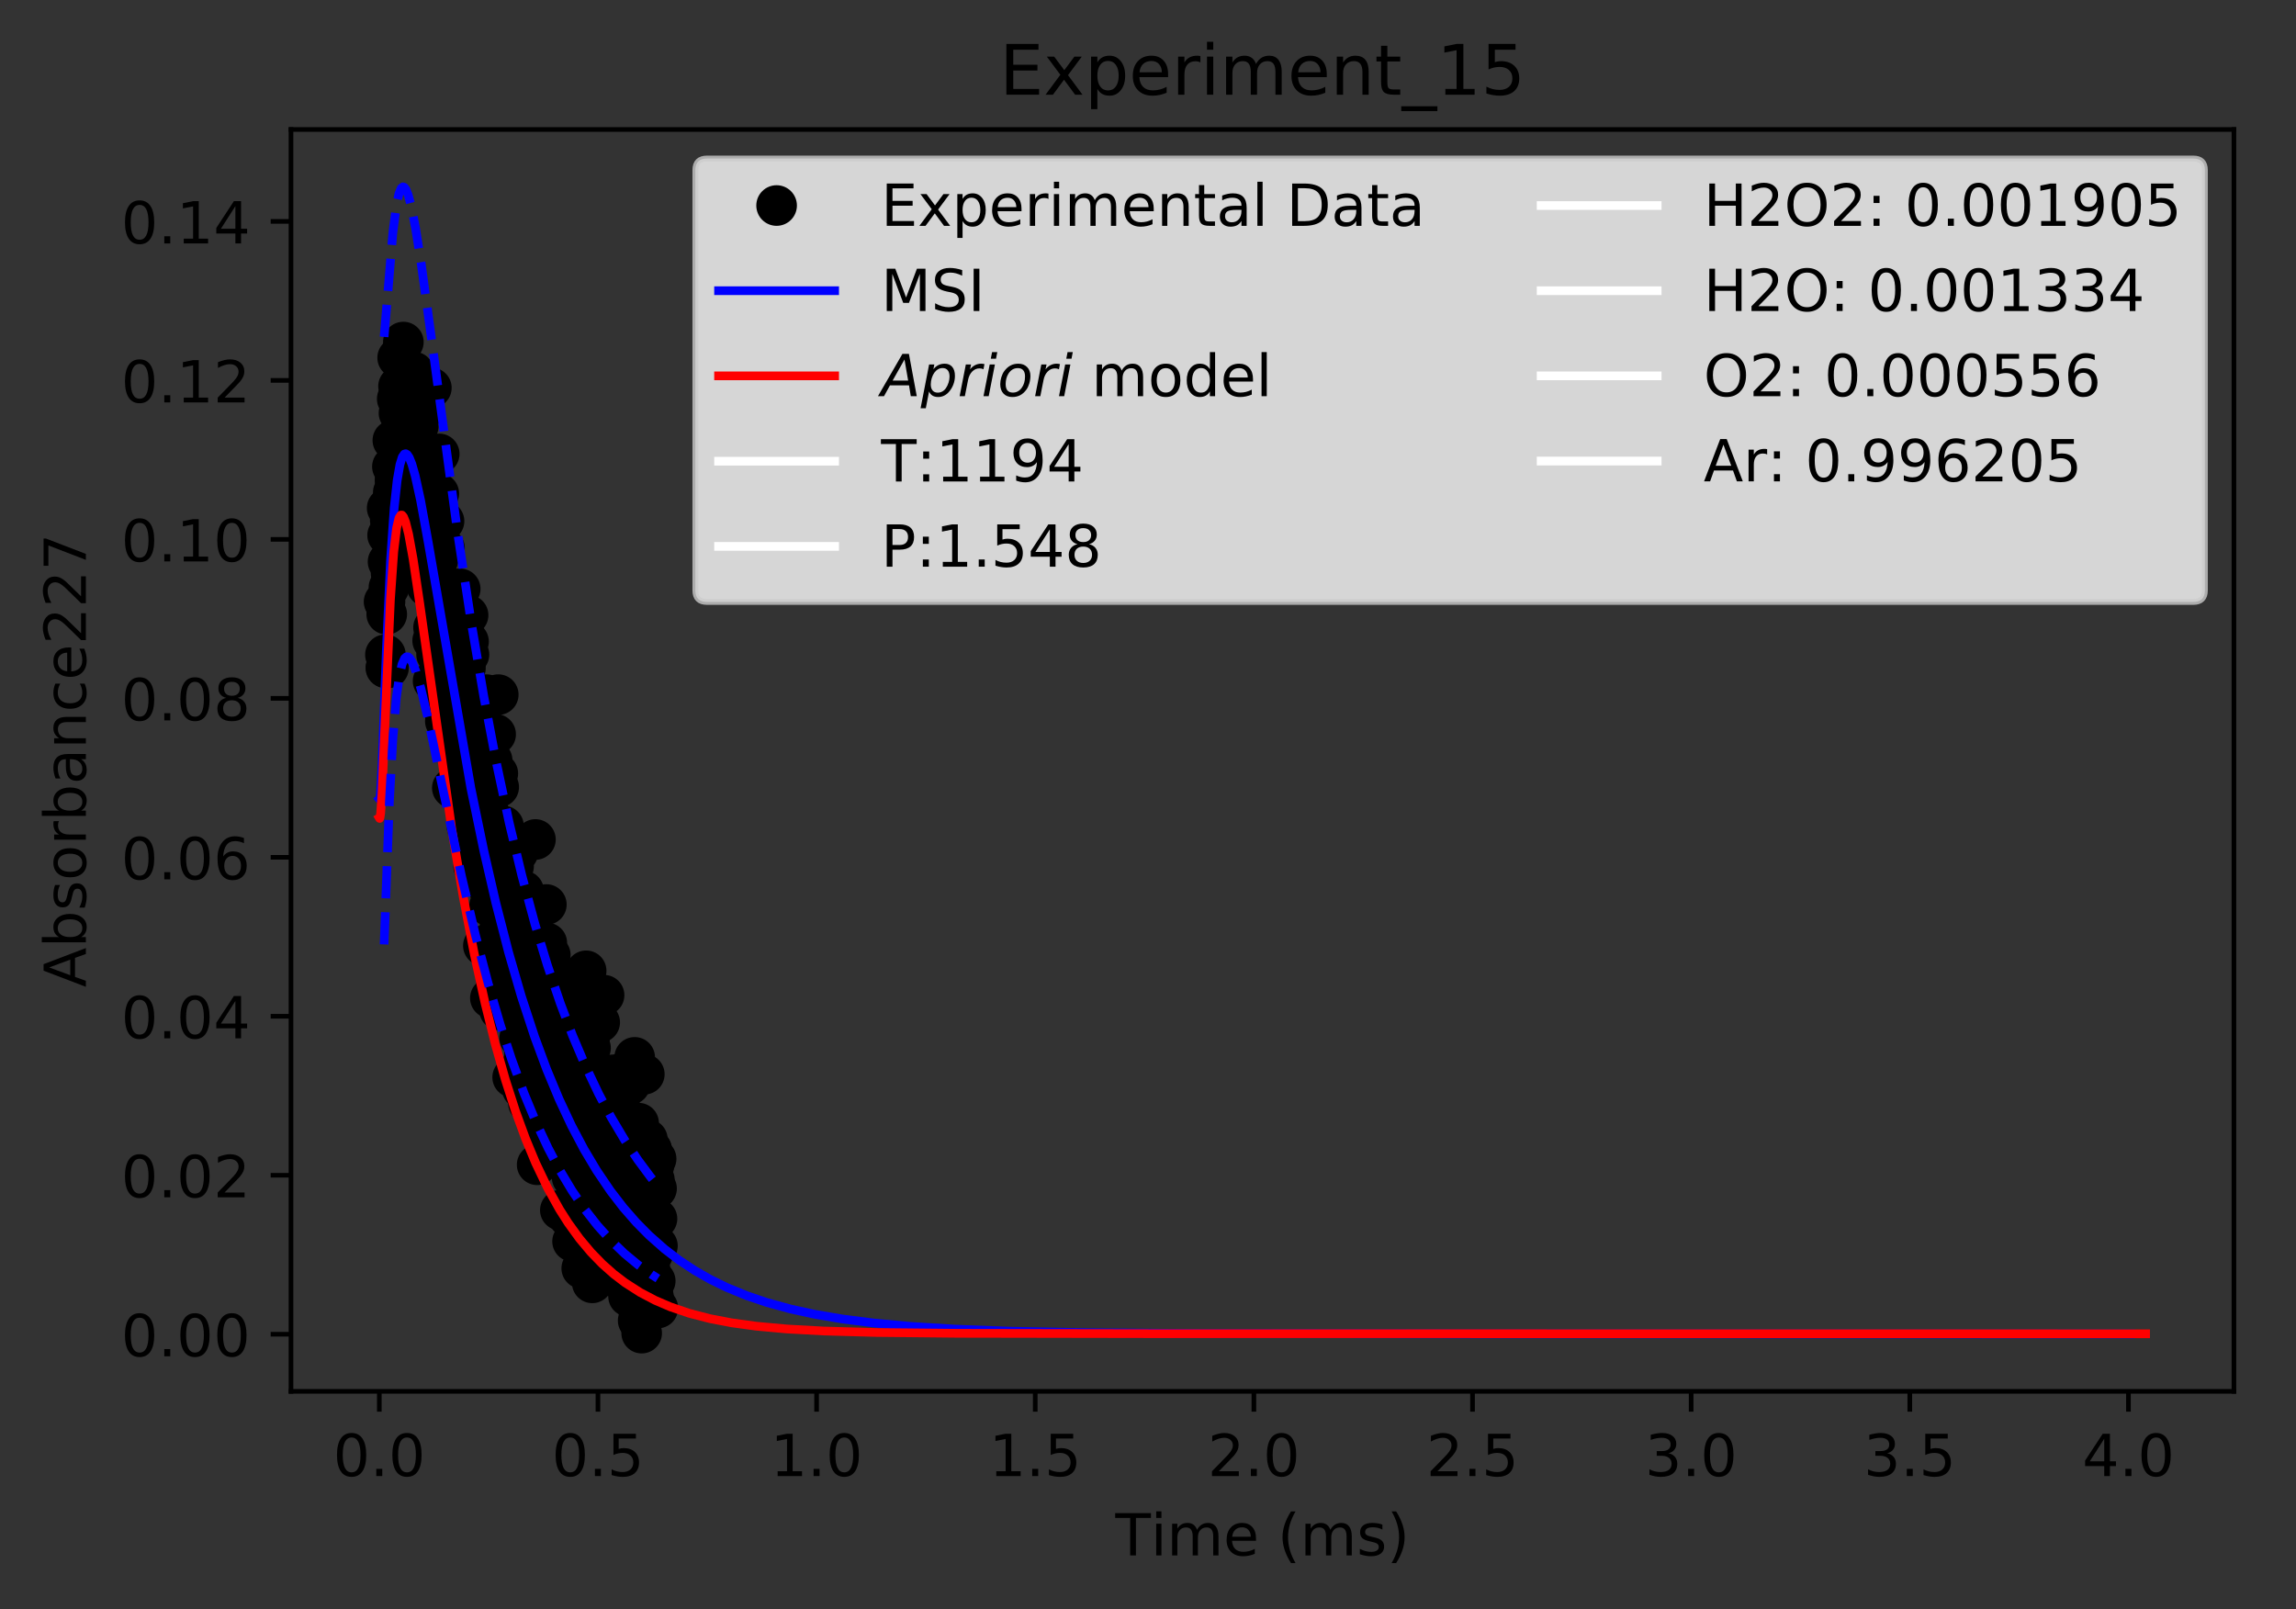 <?xml version="1.0" encoding="utf-8" standalone="no"?>
<!DOCTYPE svg PUBLIC "-//W3C//DTD SVG 1.1//EN"
  "http://www.w3.org/Graphics/SVG/1.1/DTD/svg11.dtd">
<!-- Created with matplotlib (https://matplotlib.org/) -->
<svg height="277.314pt" version="1.1" viewBox="0 0 395.644 277.314" width="395.644pt" xmlns="http://www.w3.org/2000/svg" xmlns:xlink="http://www.w3.org/1999/xlink">
 <rect x="0" y="0" width="395.644" height="277.314" fill="#333333" stroke="none"/>
 <defs>
  <style type="text/css">
*{stroke-linecap:butt;stroke-linejoin:round;}
  </style>
 </defs>
 <g id="figure_1">
  <g id="patch_1">
   <path d="M 0 277.314 
L 395.644 277.314 
L 395.644 0 
L 0 0 
z
" style="fill:none;"/>
  </g>
  <g id="axes_1">
   <g id="patch_2">
    <path d="M 50.144 239.758 
L 384.944 239.758 
L 384.944 22.318 
L 50.144 22.318 
z
" style="fill:none;"/>
   </g>
   <g id="matplotlib.axis_1">
    <g id="xtick_1">
     <g id="line2d_1">
      <defs>
       <path d="M 0 0 
L 0 3.5 
" id="m3c7528c85e" style="stroke:#000000;stroke-width:0.8;"/>
      </defs>
      <g>
       <use style="stroke:#000000;stroke-width:0.8;" x="65.362" xlink:href="#m3c7528c85e" y="239.758"/>
      </g>
     </g>
     <g id="text_1">
      <!-- 0.0 -->
      <defs>
       <path d="M 31.781 66.406 
Q 24.172 66.406 20.328 58.906 
Q 16.5 51.422 16.5 36.375 
Q 16.5 21.391 20.328 13.891 
Q 24.172 6.391 31.781 6.391 
Q 39.453 6.391 43.281 13.891 
Q 47.125 21.391 47.125 36.375 
Q 47.125 51.422 43.281 58.906 
Q 39.453 66.406 31.781 66.406 
z
M 31.781 74.219 
Q 44.047 74.219 50.516 64.516 
Q 56.984 54.828 56.984 36.375 
Q 56.984 17.969 50.516 8.266 
Q 44.047 -1.422 31.781 -1.422 
Q 19.531 -1.422 13.062 8.266 
Q 6.594 17.969 6.594 36.375 
Q 6.594 54.828 13.062 64.516 
Q 19.531 74.219 31.781 74.219 
z
" id="DejaVuSans-48"/>
       <path d="M 10.688 12.406 
L 21 12.406 
L 21 0 
L 10.688 0 
z
" id="DejaVuSans-46"/>
      </defs>
      <g transform="translate(57.41 254.357)scale(0.1 -0.1)">
       <use xlink:href="#DejaVuSans-48"/>
       <use x="63.623" xlink:href="#DejaVuSans-46"/>
       <use x="95.41" xlink:href="#DejaVuSans-48"/>
      </g>
     </g>
    </g>
    <g id="xtick_2">
     <g id="line2d_2">
      <g>
       <use style="stroke:#000000;stroke-width:0.8;" x="103.038" xlink:href="#m3c7528c85e" y="239.758"/>
      </g>
     </g>
     <g id="text_2">
      <!-- 0.5 -->
      <defs>
       <path d="M 10.797 72.906 
L 49.516 72.906 
L 49.516 64.594 
L 19.828 64.594 
L 19.828 46.734 
Q 21.969 47.469 24.109 47.828 
Q 26.266 48.188 28.422 48.188 
Q 40.625 48.188 47.75 41.5 
Q 54.891 34.812 54.891 23.391 
Q 54.891 11.625 47.562 5.094 
Q 40.234 -1.422 26.906 -1.422 
Q 22.312 -1.422 17.547 -0.641 
Q 12.797 0.141 7.719 1.703 
L 7.719 11.625 
Q 12.109 9.234 16.797 8.062 
Q 21.484 6.891 26.703 6.891 
Q 35.156 6.891 40.078 11.328 
Q 45.016 15.766 45.016 23.391 
Q 45.016 31 40.078 35.438 
Q 35.156 39.891 26.703 39.891 
Q 22.75 39.891 18.812 39.016 
Q 14.891 38.141 10.797 36.281 
z
" id="DejaVuSans-53"/>
      </defs>
      <g transform="translate(95.086 254.357)scale(0.1 -0.1)">
       <use xlink:href="#DejaVuSans-48"/>
       <use x="63.623" xlink:href="#DejaVuSans-46"/>
       <use x="95.41" xlink:href="#DejaVuSans-53"/>
      </g>
     </g>
    </g>
    <g id="xtick_3">
     <g id="line2d_3">
      <g>
       <use style="stroke:#000000;stroke-width:0.8;" x="140.714" xlink:href="#m3c7528c85e" y="239.758"/>
      </g>
     </g>
     <g id="text_3">
      <!-- 1.0 -->
      <defs>
       <path d="M 12.406 8.297 
L 28.516 8.297 
L 28.516 63.922 
L 10.984 60.406 
L 10.984 69.391 
L 28.422 72.906 
L 38.281 72.906 
L 38.281 8.297 
L 54.391 8.297 
L 54.391 0 
L 12.406 0 
z
" id="DejaVuSans-49"/>
      </defs>
      <g transform="translate(132.762 254.357)scale(0.1 -0.1)">
       <use xlink:href="#DejaVuSans-49"/>
       <use x="63.623" xlink:href="#DejaVuSans-46"/>
       <use x="95.41" xlink:href="#DejaVuSans-48"/>
      </g>
     </g>
    </g>
    <g id="xtick_4">
     <g id="line2d_4">
      <g>
       <use style="stroke:#000000;stroke-width:0.8;" x="178.39" xlink:href="#m3c7528c85e" y="239.758"/>
      </g>
     </g>
     <g id="text_4">
      <!-- 1.5 -->
      <g transform="translate(170.438 254.357)scale(0.1 -0.1)">
       <use xlink:href="#DejaVuSans-49"/>
       <use x="63.623" xlink:href="#DejaVuSans-46"/>
       <use x="95.41" xlink:href="#DejaVuSans-53"/>
      </g>
     </g>
    </g>
    <g id="xtick_5">
     <g id="line2d_5">
      <g>
       <use style="stroke:#000000;stroke-width:0.8;" x="216.066" xlink:href="#m3c7528c85e" y="239.758"/>
      </g>
     </g>
     <g id="text_5">
      <!-- 2.0 -->
      <defs>
       <path d="M 19.188 8.297 
L 53.609 8.297 
L 53.609 0 
L 7.328 0 
L 7.328 8.297 
Q 12.938 14.109 22.625 23.891 
Q 32.328 33.688 34.812 36.531 
Q 39.547 41.844 41.422 45.531 
Q 43.312 49.219 43.312 52.781 
Q 43.312 58.594 39.234 62.25 
Q 35.156 65.922 28.609 65.922 
Q 23.969 65.922 18.812 64.312 
Q 13.672 62.703 7.812 59.422 
L 7.812 69.391 
Q 13.766 71.781 18.938 73 
Q 24.125 74.219 28.422 74.219 
Q 39.75 74.219 46.484 68.547 
Q 53.219 62.891 53.219 53.422 
Q 53.219 48.922 51.531 44.891 
Q 49.859 40.875 45.406 35.406 
Q 44.188 33.984 37.641 27.219 
Q 31.109 20.453 19.188 8.297 
z
" id="DejaVuSans-50"/>
      </defs>
      <g transform="translate(208.114 254.357)scale(0.1 -0.1)">
       <use xlink:href="#DejaVuSans-50"/>
       <use x="63.623" xlink:href="#DejaVuSans-46"/>
       <use x="95.41" xlink:href="#DejaVuSans-48"/>
      </g>
     </g>
    </g>
    <g id="xtick_6">
     <g id="line2d_6">
      <g>
       <use style="stroke:#000000;stroke-width:0.8;" x="253.742" xlink:href="#m3c7528c85e" y="239.758"/>
      </g>
     </g>
     <g id="text_6">
      <!-- 2.5 -->
      <g transform="translate(245.79 254.357)scale(0.1 -0.1)">
       <use xlink:href="#DejaVuSans-50"/>
       <use x="63.623" xlink:href="#DejaVuSans-46"/>
       <use x="95.41" xlink:href="#DejaVuSans-53"/>
      </g>
     </g>
    </g>
    <g id="xtick_7">
     <g id="line2d_7">
      <g>
       <use style="stroke:#000000;stroke-width:0.8;" x="291.418" xlink:href="#m3c7528c85e" y="239.758"/>
      </g>
     </g>
     <g id="text_7">
      <!-- 3.0 -->
      <defs>
       <path d="M 40.578 39.312 
Q 47.656 37.797 51.625 33 
Q 55.609 28.219 55.609 21.188 
Q 55.609 10.406 48.188 4.484 
Q 40.766 -1.422 27.094 -1.422 
Q 22.516 -1.422 17.656 -0.516 
Q 12.797 0.391 7.625 2.203 
L 7.625 11.719 
Q 11.719 9.328 16.594 8.109 
Q 21.484 6.891 26.812 6.891 
Q 36.078 6.891 40.938 10.547 
Q 45.797 14.203 45.797 21.188 
Q 45.797 27.641 41.281 31.266 
Q 36.766 34.906 28.719 34.906 
L 20.219 34.906 
L 20.219 43.016 
L 29.109 43.016 
Q 36.375 43.016 40.234 45.922 
Q 44.094 48.828 44.094 54.297 
Q 44.094 59.906 40.109 62.906 
Q 36.141 65.922 28.719 65.922 
Q 24.656 65.922 20.016 65.031 
Q 15.375 64.156 9.812 62.312 
L 9.812 71.094 
Q 15.438 72.656 20.344 73.438 
Q 25.25 74.219 29.594 74.219 
Q 40.828 74.219 47.359 69.109 
Q 53.906 64.016 53.906 55.328 
Q 53.906 49.266 50.438 45.094 
Q 46.969 40.922 40.578 39.312 
z
" id="DejaVuSans-51"/>
      </defs>
      <g transform="translate(283.466 254.357)scale(0.1 -0.1)">
       <use xlink:href="#DejaVuSans-51"/>
       <use x="63.623" xlink:href="#DejaVuSans-46"/>
       <use x="95.41" xlink:href="#DejaVuSans-48"/>
      </g>
     </g>
    </g>
    <g id="xtick_8">
     <g id="line2d_8">
      <g>
       <use style="stroke:#000000;stroke-width:0.8;" x="329.094" xlink:href="#m3c7528c85e" y="239.758"/>
      </g>
     </g>
     <g id="text_8">
      <!-- 3.5 -->
      <g transform="translate(321.142 254.357)scale(0.1 -0.1)">
       <use xlink:href="#DejaVuSans-51"/>
       <use x="63.623" xlink:href="#DejaVuSans-46"/>
       <use x="95.41" xlink:href="#DejaVuSans-53"/>
      </g>
     </g>
    </g>
    <g id="xtick_9">
     <g id="line2d_9">
      <g>
       <use style="stroke:#000000;stroke-width:0.8;" x="366.77" xlink:href="#m3c7528c85e" y="239.758"/>
      </g>
     </g>
     <g id="text_9">
      <!-- 4.0 -->
      <defs>
       <path d="M 37.797 64.312 
L 12.891 25.391 
L 37.797 25.391 
z
M 35.203 72.906 
L 47.609 72.906 
L 47.609 25.391 
L 58.016 25.391 
L 58.016 17.188 
L 47.609 17.188 
L 47.609 0 
L 37.797 0 
L 37.797 17.188 
L 4.891 17.188 
L 4.891 26.703 
z
" id="DejaVuSans-52"/>
      </defs>
      <g transform="translate(358.818 254.357)scale(0.1 -0.1)">
       <use xlink:href="#DejaVuSans-52"/>
       <use x="63.623" xlink:href="#DejaVuSans-46"/>
       <use x="95.41" xlink:href="#DejaVuSans-48"/>
      </g>
     </g>
    </g>
    <g id="text_10">
     <!-- Time (ms) -->
     <defs>
      <path d="M -0.297 72.906 
L 61.375 72.906 
L 61.375 64.594 
L 35.5 64.594 
L 35.5 0 
L 25.594 0 
L 25.594 64.594 
L -0.297 64.594 
z
" id="DejaVuSans-84"/>
      <path d="M 9.422 54.688 
L 18.406 54.688 
L 18.406 0 
L 9.422 0 
z
M 9.422 75.984 
L 18.406 75.984 
L 18.406 64.594 
L 9.422 64.594 
z
" id="DejaVuSans-105"/>
      <path d="M 52 44.188 
Q 55.375 50.25 60.062 53.125 
Q 64.75 56 71.094 56 
Q 79.641 56 84.281 50.016 
Q 88.922 44.047 88.922 33.016 
L 88.922 0 
L 79.891 0 
L 79.891 32.719 
Q 79.891 40.578 77.094 44.375 
Q 74.312 48.188 68.609 48.188 
Q 61.625 48.188 57.562 43.547 
Q 53.516 38.922 53.516 30.906 
L 53.516 0 
L 44.484 0 
L 44.484 32.719 
Q 44.484 40.625 41.703 44.406 
Q 38.922 48.188 33.109 48.188 
Q 26.219 48.188 22.156 43.531 
Q 18.109 38.875 18.109 30.906 
L 18.109 0 
L 9.078 0 
L 9.078 54.688 
L 18.109 54.688 
L 18.109 46.188 
Q 21.188 51.219 25.484 53.609 
Q 29.781 56 35.688 56 
Q 41.656 56 45.828 52.969 
Q 50 49.953 52 44.188 
z
" id="DejaVuSans-109"/>
      <path d="M 56.203 29.594 
L 56.203 25.203 
L 14.891 25.203 
Q 15.484 15.922 20.484 11.062 
Q 25.484 6.203 34.422 6.203 
Q 39.594 6.203 44.453 7.469 
Q 49.312 8.734 54.109 11.281 
L 54.109 2.781 
Q 49.266 0.734 44.188 -0.344 
Q 39.109 -1.422 33.891 -1.422 
Q 20.797 -1.422 13.156 6.188 
Q 5.516 13.812 5.516 26.812 
Q 5.516 40.234 12.766 48.109 
Q 20.016 56 32.328 56 
Q 43.359 56 49.781 48.891 
Q 56.203 41.797 56.203 29.594 
z
M 47.219 32.234 
Q 47.125 39.594 43.094 43.984 
Q 39.062 48.391 32.422 48.391 
Q 24.906 48.391 20.391 44.141 
Q 15.875 39.891 15.188 32.172 
z
" id="DejaVuSans-101"/>
      <path id="DejaVuSans-32"/>
      <path d="M 31 75.875 
Q 24.469 64.656 21.281 53.656 
Q 18.109 42.672 18.109 31.391 
Q 18.109 20.125 21.312 9.062 
Q 24.516 -2 31 -13.188 
L 23.188 -13.188 
Q 15.875 -1.703 12.234 9.375 
Q 8.594 20.453 8.594 31.391 
Q 8.594 42.281 12.203 53.312 
Q 15.828 64.359 23.188 75.875 
z
" id="DejaVuSans-40"/>
      <path d="M 44.281 53.078 
L 44.281 44.578 
Q 40.484 46.531 36.375 47.5 
Q 32.281 48.484 27.875 48.484 
Q 21.188 48.484 17.844 46.438 
Q 14.5 44.391 14.5 40.281 
Q 14.5 37.156 16.891 35.375 
Q 19.281 33.594 26.516 31.984 
L 29.594 31.297 
Q 39.156 29.25 43.188 25.516 
Q 47.219 21.781 47.219 15.094 
Q 47.219 7.469 41.188 3.016 
Q 35.156 -1.422 24.609 -1.422 
Q 20.219 -1.422 15.453 -0.562 
Q 10.688 0.297 5.422 2 
L 5.422 11.281 
Q 10.406 8.688 15.234 7.391 
Q 20.062 6.109 24.812 6.109 
Q 31.156 6.109 34.562 8.281 
Q 37.984 10.453 37.984 14.406 
Q 37.984 18.062 35.516 20.016 
Q 33.062 21.969 24.703 23.781 
L 21.578 24.516 
Q 13.234 26.266 9.516 29.906 
Q 5.812 33.547 5.812 39.891 
Q 5.812 47.609 11.281 51.797 
Q 16.75 56 26.812 56 
Q 31.781 56 36.172 55.266 
Q 40.578 54.547 44.281 53.078 
z
" id="DejaVuSans-115"/>
      <path d="M 8.016 75.875 
L 15.828 75.875 
Q 23.141 64.359 26.781 53.312 
Q 30.422 42.281 30.422 31.391 
Q 30.422 20.453 26.781 9.375 
Q 23.141 -1.703 15.828 -13.188 
L 8.016 -13.188 
Q 14.5 -2 17.703 9.062 
Q 20.906 20.125 20.906 31.391 
Q 20.906 42.672 17.703 53.656 
Q 14.5 64.656 8.016 75.875 
z
" id="DejaVuSans-41"/>
     </defs>
     <g transform="translate(192.191 268.035)scale(0.1 -0.1)">
      <use xlink:href="#DejaVuSans-84"/>
      <use x="61.037" xlink:href="#DejaVuSans-105"/>
      <use x="88.82" xlink:href="#DejaVuSans-109"/>
      <use x="186.232" xlink:href="#DejaVuSans-101"/>
      <use x="247.756" xlink:href="#DejaVuSans-32"/>
      <use x="279.543" xlink:href="#DejaVuSans-40"/>
      <use x="318.557" xlink:href="#DejaVuSans-109"/>
      <use x="415.969" xlink:href="#DejaVuSans-115"/>
      <use x="468.068" xlink:href="#DejaVuSans-41"/>
     </g>
    </g>
   </g>
   <g id="matplotlib.axis_2">
    <g id="ytick_1">
     <g id="line2d_10">
      <defs>
       <path d="M 0 0 
L -3.5 0 
" id="m068688986d" style="stroke:#000000;stroke-width:0.8;"/>
      </defs>
      <g>
       <use style="stroke:#000000;stroke-width:0.8;" x="50.144" xlink:href="#m068688986d" y="229.918"/>
      </g>
     </g>
     <g id="text_11">
      <!-- 0.00 -->
      <g transform="translate(20.878 233.717)scale(0.1 -0.1)">
       <use xlink:href="#DejaVuSans-48"/>
       <use x="63.623" xlink:href="#DejaVuSans-46"/>
       <use x="95.41" xlink:href="#DejaVuSans-48"/>
       <use x="159.033" xlink:href="#DejaVuSans-48"/>
      </g>
     </g>
    </g>
    <g id="ytick_2">
     <g id="line2d_11">
      <g>
       <use style="stroke:#000000;stroke-width:0.8;" x="50.144" xlink:href="#m068688986d" y="202.523"/>
      </g>
     </g>
     <g id="text_12">
      <!-- 0.02 -->
      <g transform="translate(20.878 206.322)scale(0.1 -0.1)">
       <use xlink:href="#DejaVuSans-48"/>
       <use x="63.623" xlink:href="#DejaVuSans-46"/>
       <use x="95.41" xlink:href="#DejaVuSans-48"/>
       <use x="159.033" xlink:href="#DejaVuSans-50"/>
      </g>
     </g>
    </g>
    <g id="ytick_3">
     <g id="line2d_12">
      <g>
       <use style="stroke:#000000;stroke-width:0.8;" x="50.144" xlink:href="#m068688986d" y="175.128"/>
      </g>
     </g>
     <g id="text_13">
      <!-- 0.04 -->
      <g transform="translate(20.878 178.927)scale(0.1 -0.1)">
       <use xlink:href="#DejaVuSans-48"/>
       <use x="63.623" xlink:href="#DejaVuSans-46"/>
       <use x="95.41" xlink:href="#DejaVuSans-48"/>
       <use x="159.033" xlink:href="#DejaVuSans-52"/>
      </g>
     </g>
    </g>
    <g id="ytick_4">
     <g id="line2d_13">
      <g>
       <use style="stroke:#000000;stroke-width:0.8;" x="50.144" xlink:href="#m068688986d" y="147.733"/>
      </g>
     </g>
     <g id="text_14">
      <!-- 0.06 -->
      <defs>
       <path d="M 33.016 40.375 
Q 26.375 40.375 22.484 35.828 
Q 18.609 31.297 18.609 23.391 
Q 18.609 15.531 22.484 10.953 
Q 26.375 6.391 33.016 6.391 
Q 39.656 6.391 43.531 10.953 
Q 47.406 15.531 47.406 23.391 
Q 47.406 31.297 43.531 35.828 
Q 39.656 40.375 33.016 40.375 
z
M 52.594 71.297 
L 52.594 62.312 
Q 48.875 64.062 45.094 64.984 
Q 41.312 65.922 37.594 65.922 
Q 27.828 65.922 22.672 59.328 
Q 17.531 52.734 16.797 39.406 
Q 19.672 43.656 24.016 45.922 
Q 28.375 48.188 33.594 48.188 
Q 44.578 48.188 50.953 41.516 
Q 57.328 34.859 57.328 23.391 
Q 57.328 12.156 50.688 5.359 
Q 44.047 -1.422 33.016 -1.422 
Q 20.359 -1.422 13.672 8.266 
Q 6.984 17.969 6.984 36.375 
Q 6.984 53.656 15.188 63.938 
Q 23.391 74.219 37.203 74.219 
Q 40.922 74.219 44.703 73.484 
Q 48.484 72.75 52.594 71.297 
z
" id="DejaVuSans-54"/>
      </defs>
      <g transform="translate(20.878 151.533)scale(0.1 -0.1)">
       <use xlink:href="#DejaVuSans-48"/>
       <use x="63.623" xlink:href="#DejaVuSans-46"/>
       <use x="95.41" xlink:href="#DejaVuSans-48"/>
       <use x="159.033" xlink:href="#DejaVuSans-54"/>
      </g>
     </g>
    </g>
    <g id="ytick_5">
     <g id="line2d_14">
      <g>
       <use style="stroke:#000000;stroke-width:0.8;" x="50.144" xlink:href="#m068688986d" y="120.339"/>
      </g>
     </g>
     <g id="text_15">
      <!-- 0.08 -->
      <defs>
       <path d="M 31.781 34.625 
Q 24.75 34.625 20.719 30.859 
Q 16.703 27.094 16.703 20.516 
Q 16.703 13.922 20.719 10.156 
Q 24.75 6.391 31.781 6.391 
Q 38.812 6.391 42.859 10.172 
Q 46.922 13.969 46.922 20.516 
Q 46.922 27.094 42.891 30.859 
Q 38.875 34.625 31.781 34.625 
z
M 21.922 38.812 
Q 15.578 40.375 12.031 44.719 
Q 8.5 49.078 8.5 55.328 
Q 8.5 64.062 14.719 69.141 
Q 20.953 74.219 31.781 74.219 
Q 42.672 74.219 48.875 69.141 
Q 55.078 64.062 55.078 55.328 
Q 55.078 49.078 51.531 44.719 
Q 48 40.375 41.703 38.812 
Q 48.828 37.156 52.797 32.312 
Q 56.781 27.484 56.781 20.516 
Q 56.781 9.906 50.312 4.234 
Q 43.844 -1.422 31.781 -1.422 
Q 19.734 -1.422 13.25 4.234 
Q 6.781 9.906 6.781 20.516 
Q 6.781 27.484 10.781 32.312 
Q 14.797 37.156 21.922 38.812 
z
M 18.312 54.391 
Q 18.312 48.734 21.844 45.562 
Q 25.391 42.391 31.781 42.391 
Q 38.141 42.391 41.719 45.562 
Q 45.312 48.734 45.312 54.391 
Q 45.312 60.062 41.719 63.234 
Q 38.141 66.406 31.781 66.406 
Q 25.391 66.406 21.844 63.234 
Q 18.312 60.062 18.312 54.391 
z
" id="DejaVuSans-56"/>
      </defs>
      <g transform="translate(20.878 124.138)scale(0.1 -0.1)">
       <use xlink:href="#DejaVuSans-48"/>
       <use x="63.623" xlink:href="#DejaVuSans-46"/>
       <use x="95.41" xlink:href="#DejaVuSans-48"/>
       <use x="159.033" xlink:href="#DejaVuSans-56"/>
      </g>
     </g>
    </g>
    <g id="ytick_6">
     <g id="line2d_15">
      <g>
       <use style="stroke:#000000;stroke-width:0.8;" x="50.144" xlink:href="#m068688986d" y="92.944"/>
      </g>
     </g>
     <g id="text_16">
      <!-- 0.10 -->
      <g transform="translate(20.878 96.743)scale(0.1 -0.1)">
       <use xlink:href="#DejaVuSans-48"/>
       <use x="63.623" xlink:href="#DejaVuSans-46"/>
       <use x="95.41" xlink:href="#DejaVuSans-49"/>
       <use x="159.033" xlink:href="#DejaVuSans-48"/>
      </g>
     </g>
    </g>
    <g id="ytick_7">
     <g id="line2d_16">
      <g>
       <use style="stroke:#000000;stroke-width:0.8;" x="50.144" xlink:href="#m068688986d" y="65.549"/>
      </g>
     </g>
     <g id="text_17">
      <!-- 0.12 -->
      <g transform="translate(20.878 69.349)scale(0.1 -0.1)">
       <use xlink:href="#DejaVuSans-48"/>
       <use x="63.623" xlink:href="#DejaVuSans-46"/>
       <use x="95.41" xlink:href="#DejaVuSans-49"/>
       <use x="159.033" xlink:href="#DejaVuSans-50"/>
      </g>
     </g>
    </g>
    <g id="ytick_8">
     <g id="line2d_17">
      <g>
       <use style="stroke:#000000;stroke-width:0.8;" x="50.144" xlink:href="#m068688986d" y="38.155"/>
      </g>
     </g>
     <g id="text_18">
      <!-- 0.14 -->
      <g transform="translate(20.878 41.954)scale(0.1 -0.1)">
       <use xlink:href="#DejaVuSans-48"/>
       <use x="63.623" xlink:href="#DejaVuSans-46"/>
       <use x="95.41" xlink:href="#DejaVuSans-49"/>
       <use x="159.033" xlink:href="#DejaVuSans-52"/>
      </g>
     </g>
    </g>
    <g id="text_19">
     <!-- Absorbance227 -->
     <defs>
      <path d="M 34.188 63.188 
L 20.797 26.906 
L 47.609 26.906 
z
M 28.609 72.906 
L 39.797 72.906 
L 67.578 0 
L 57.328 0 
L 50.688 18.703 
L 17.828 18.703 
L 11.188 0 
L 0.781 0 
z
" id="DejaVuSans-65"/>
      <path d="M 48.688 27.297 
Q 48.688 37.203 44.609 42.844 
Q 40.531 48.484 33.406 48.484 
Q 26.266 48.484 22.188 42.844 
Q 18.109 37.203 18.109 27.297 
Q 18.109 17.391 22.188 11.75 
Q 26.266 6.109 33.406 6.109 
Q 40.531 6.109 44.609 11.75 
Q 48.688 17.391 48.688 27.297 
z
M 18.109 46.391 
Q 20.953 51.266 25.266 53.625 
Q 29.594 56 35.594 56 
Q 45.562 56 51.781 48.094 
Q 58.016 40.188 58.016 27.297 
Q 58.016 14.406 51.781 6.484 
Q 45.562 -1.422 35.594 -1.422 
Q 29.594 -1.422 25.266 0.953 
Q 20.953 3.328 18.109 8.203 
L 18.109 0 
L 9.078 0 
L 9.078 75.984 
L 18.109 75.984 
z
" id="DejaVuSans-98"/>
      <path d="M 30.609 48.391 
Q 23.391 48.391 19.188 42.75 
Q 14.984 37.109 14.984 27.297 
Q 14.984 17.484 19.156 11.844 
Q 23.344 6.203 30.609 6.203 
Q 37.797 6.203 41.984 11.859 
Q 46.188 17.531 46.188 27.297 
Q 46.188 37.016 41.984 42.703 
Q 37.797 48.391 30.609 48.391 
z
M 30.609 56 
Q 42.328 56 49.016 48.375 
Q 55.719 40.766 55.719 27.297 
Q 55.719 13.875 49.016 6.219 
Q 42.328 -1.422 30.609 -1.422 
Q 18.844 -1.422 12.172 6.219 
Q 5.516 13.875 5.516 27.297 
Q 5.516 40.766 12.172 48.375 
Q 18.844 56 30.609 56 
z
" id="DejaVuSans-111"/>
      <path d="M 41.109 46.297 
Q 39.594 47.172 37.812 47.578 
Q 36.031 48 33.891 48 
Q 26.266 48 22.188 43.047 
Q 18.109 38.094 18.109 28.812 
L 18.109 0 
L 9.078 0 
L 9.078 54.688 
L 18.109 54.688 
L 18.109 46.188 
Q 20.953 51.172 25.484 53.578 
Q 30.031 56 36.531 56 
Q 37.453 56 38.578 55.875 
Q 39.703 55.766 41.062 55.516 
z
" id="DejaVuSans-114"/>
      <path d="M 34.281 27.484 
Q 23.391 27.484 19.188 25 
Q 14.984 22.516 14.984 16.5 
Q 14.984 11.719 18.141 8.906 
Q 21.297 6.109 26.703 6.109 
Q 34.188 6.109 38.703 11.406 
Q 43.219 16.703 43.219 25.484 
L 43.219 27.484 
z
M 52.203 31.203 
L 52.203 0 
L 43.219 0 
L 43.219 8.297 
Q 40.141 3.328 35.547 0.953 
Q 30.953 -1.422 24.312 -1.422 
Q 15.922 -1.422 10.953 3.297 
Q 6 8.016 6 15.922 
Q 6 25.141 12.172 29.828 
Q 18.359 34.516 30.609 34.516 
L 43.219 34.516 
L 43.219 35.406 
Q 43.219 41.609 39.141 45 
Q 35.062 48.391 27.688 48.391 
Q 23 48.391 18.547 47.266 
Q 14.109 46.141 10.016 43.891 
L 10.016 52.203 
Q 14.938 54.109 19.578 55.047 
Q 24.219 56 28.609 56 
Q 40.484 56 46.344 49.844 
Q 52.203 43.703 52.203 31.203 
z
" id="DejaVuSans-97"/>
      <path d="M 54.891 33.016 
L 54.891 0 
L 45.906 0 
L 45.906 32.719 
Q 45.906 40.484 42.875 44.328 
Q 39.844 48.188 33.797 48.188 
Q 26.516 48.188 22.312 43.547 
Q 18.109 38.922 18.109 30.906 
L 18.109 0 
L 9.078 0 
L 9.078 54.688 
L 18.109 54.688 
L 18.109 46.188 
Q 21.344 51.125 25.703 53.562 
Q 30.078 56 35.797 56 
Q 45.219 56 50.047 50.172 
Q 54.891 44.344 54.891 33.016 
z
" id="DejaVuSans-110"/>
      <path d="M 48.781 52.594 
L 48.781 44.188 
Q 44.969 46.297 41.141 47.344 
Q 37.312 48.391 33.406 48.391 
Q 24.656 48.391 19.812 42.844 
Q 14.984 37.312 14.984 27.297 
Q 14.984 17.281 19.812 11.734 
Q 24.656 6.203 33.406 6.203 
Q 37.312 6.203 41.141 7.25 
Q 44.969 8.297 48.781 10.406 
L 48.781 2.094 
Q 45.016 0.344 40.984 -0.531 
Q 36.969 -1.422 32.422 -1.422 
Q 20.062 -1.422 12.781 6.344 
Q 5.516 14.109 5.516 27.297 
Q 5.516 40.672 12.859 48.328 
Q 20.219 56 33.016 56 
Q 37.156 56 41.109 55.141 
Q 45.062 54.297 48.781 52.594 
z
" id="DejaVuSans-99"/>
      <path d="M 8.203 72.906 
L 55.078 72.906 
L 55.078 68.703 
L 28.609 0 
L 18.312 0 
L 43.219 64.594 
L 8.203 64.594 
z
" id="DejaVuSans-55"/>
     </defs>
     <g transform="translate(14.798 170.129)rotate(-90)scale(0.1 -0.1)">
      <use xlink:href="#DejaVuSans-65"/>
      <use x="68.408" xlink:href="#DejaVuSans-98"/>
      <use x="131.885" xlink:href="#DejaVuSans-115"/>
      <use x="183.984" xlink:href="#DejaVuSans-111"/>
      <use x="245.166" xlink:href="#DejaVuSans-114"/>
      <use x="286.279" xlink:href="#DejaVuSans-98"/>
      <use x="349.756" xlink:href="#DejaVuSans-97"/>
      <use x="411.035" xlink:href="#DejaVuSans-110"/>
      <use x="474.414" xlink:href="#DejaVuSans-99"/>
      <use x="529.395" xlink:href="#DejaVuSans-101"/>
      <use x="590.918" xlink:href="#DejaVuSans-50"/>
      <use x="654.541" xlink:href="#DejaVuSans-50"/>
      <use x="718.164" xlink:href="#DejaVuSans-55"/>
     </g>
    </g>
   </g>
   <g id="line2d_18">
    <defs>
     <path d="M 0 3 
C 0.796 3 1.559 2.684 2.121 2.121 
C 2.684 1.559 3 0.796 3 0 
C 3 -0.796 2.684 -1.559 2.121 -2.121 
C 1.559 -2.684 0.796 -3 0 -3 
C -0.796 -3 -1.559 -2.684 -2.121 -2.121 
C -2.684 -1.559 -3 -0.796 -3 0 
C -3 0.796 -2.684 1.559 -2.121 2.121 
C -1.559 2.684 -0.796 3 0 3 
z
" id="m2636748a09" style="stroke:#000000;"/>
    </defs>
    <g clip-path="url(#p458319ed94)">
     <use style="stroke:#000000;" x="66.191" xlink:href="#m2636748a09" y="103.683"/>
     <use style="stroke:#000000;" x="66.266" xlink:href="#m2636748a09" y="103.743"/>
     <use style="stroke:#000000;" x="66.342" xlink:href="#m2636748a09" y="103.654"/>
     <use style="stroke:#000000;" x="66.417" xlink:href="#m2636748a09" y="112.824"/>
     <use style="stroke:#000000;" x="66.492" xlink:href="#m2636748a09" y="115.083"/>
     <use style="stroke:#000000;" x="66.568" xlink:href="#m2636748a09" y="115.083"/>
     <use style="stroke:#000000;" x="66.643" xlink:href="#m2636748a09" y="105.851"/>
     <use style="stroke:#000000;" x="66.718" xlink:href="#m2636748a09" y="87.547"/>
     <use style="stroke:#000000;" x="66.794" xlink:href="#m2636748a09" y="92.232"/>
     <use style="stroke:#000000;" x="66.869" xlink:href="#m2636748a09" y="96.807"/>
     <use style="stroke:#000000;" x="66.944" xlink:href="#m2636748a09" y="115.083"/>
     <use style="stroke:#000000;" x="67.02" xlink:href="#m2636748a09" y="101.246"/>
     <use style="stroke:#000000;" x="67.095" xlink:href="#m2636748a09" y="87.424"/>
     <use style="stroke:#000000;" x="67.17" xlink:href="#m2636748a09" y="96.556"/>
     <use style="stroke:#000000;" x="67.246" xlink:href="#m2636748a09" y="89.602"/>
     <use style="stroke:#000000;" x="67.321" xlink:href="#m2636748a09" y="96.556"/>
     <use style="stroke:#000000;" x="67.396" xlink:href="#m2636748a09" y="98.771"/>
     <use style="stroke:#000000;" x="67.472" xlink:href="#m2636748a09" y="98.924"/>
     <use style="stroke:#000000;" x="67.547" xlink:href="#m2636748a09" y="92.136"/>
     <use style="stroke:#000000;" x="67.622" xlink:href="#m2636748a09" y="80.411"/>
     <use style="stroke:#000000;" x="67.698" xlink:href="#m2636748a09" y="75.877"/>
     <use style="stroke:#000000;" x="67.773" xlink:href="#m2636748a09" y="84.849"/>
     <use style="stroke:#000000;" x="67.849" xlink:href="#m2636748a09" y="94.177"/>
     <use style="stroke:#000000;" x="67.924" xlink:href="#m2636748a09" y="87.26"/>
     <use style="stroke:#000000;" x="67.999" xlink:href="#m2636748a09" y="76.028"/>
     <use style="stroke:#000000;" x="68.075" xlink:href="#m2636748a09" y="82.753"/>
     <use style="stroke:#000000;" x="68.15" xlink:href="#m2636748a09" y="82.698"/>
     <use style="stroke:#000000;" x="68.225" xlink:href="#m2636748a09" y="98.771"/>
     <use style="stroke:#000000;" x="68.301" xlink:href="#m2636748a09" y="94.269"/>
     <use style="stroke:#000000;" x="68.376" xlink:href="#m2636748a09" y="94.315"/>
     <use style="stroke:#000000;" x="68.451" xlink:href="#m2636748a09" y="68.741"/>
     <use style="stroke:#000000;" x="68.527" xlink:href="#m2636748a09" y="61.646"/>
     <use style="stroke:#000000;" x="68.602" xlink:href="#m2636748a09" y="68.563"/>
     <use style="stroke:#000000;" x="68.677" xlink:href="#m2636748a09" y="66.563"/>
     <use style="stroke:#000000;" x="68.753" xlink:href="#m2636748a09" y="71.179"/>
     <use style="stroke:#000000;" x="68.828" xlink:href="#m2636748a09" y="68.645"/>
     <use style="stroke:#000000;" x="68.903" xlink:href="#m2636748a09" y="89.383"/>
     <use style="stroke:#000000;" x="68.979" xlink:href="#m2636748a09" y="91.78"/>
     <use style="stroke:#000000;" x="69.054" xlink:href="#m2636748a09" y="75.644"/>
     <use style="stroke:#000000;" x="69.13" xlink:href="#m2636748a09" y="75.562"/>
     <use style="stroke:#000000;" x="69.205" xlink:href="#m2636748a09" y="82.561"/>
     <use style="stroke:#000000;" x="69.28" xlink:href="#m2636748a09" y="66.837"/>
     <use style="stroke:#000000;" x="69.356" xlink:href="#m2636748a09" y="70.919"/>
     <use style="stroke:#000000;" x="69.431" xlink:href="#m2636748a09" y="68.289"/>
     <use style="stroke:#000000;" x="69.506" xlink:href="#m2636748a09" y="58.947"/>
     <use style="stroke:#000000;" x="69.582" xlink:href="#m2636748a09" y="66.371"/>
     <use style="stroke:#000000;" x="69.657" xlink:href="#m2636748a09" y="68.823"/>
     <use style="stroke:#000000;" x="69.732" xlink:href="#m2636748a09" y="80.342"/>
     <use style="stroke:#000000;" x="69.808" xlink:href="#m2636748a09" y="75.562"/>
     <use style="stroke:#000000;" x="69.883" xlink:href="#m2636748a09" y="70.919"/>
     <use style="stroke:#000000;" x="69.958" xlink:href="#m2636748a09" y="68.645"/>
     <use style="stroke:#000000;" x="70.034" xlink:href="#m2636748a09" y="91.78"/>
     <use style="stroke:#000000;" x="70.109" xlink:href="#m2636748a09" y="89.328"/>
     <use style="stroke:#000000;" x="70.184" xlink:href="#m2636748a09" y="82.233"/>
     <use style="stroke:#000000;" x="70.26" xlink:href="#m2636748a09" y="75.562"/>
     <use style="stroke:#000000;" x="70.335" xlink:href="#m2636748a09" y="71.015"/>
     <use style="stroke:#000000;" x="70.411" xlink:href="#m2636748a09" y="70.919"/>
     <use style="stroke:#000000;" x="70.486" xlink:href="#m2636748a09" y="75.644"/>
     <use style="stroke:#000000;" x="70.561" xlink:href="#m2636748a09" y="87.027"/>
     <use style="stroke:#000000;" x="70.637" xlink:href="#m2636748a09" y="80.069"/>
     <use style="stroke:#000000;" x="70.712" xlink:href="#m2636748a09" y="75.562"/>
     <use style="stroke:#000000;" x="70.787" xlink:href="#m2636748a09" y="73.371"/>
     <use style="stroke:#000000;" x="70.863" xlink:href="#m2636748a09" y="71.261"/>
     <use style="stroke:#000000;" x="70.938" xlink:href="#m2636748a09" y="69.097"/>
     <use style="stroke:#000000;" x="71.013" xlink:href="#m2636748a09" y="82.561"/>
     <use style="stroke:#000000;" x="71.089" xlink:href="#m2636748a09" y="84.849"/>
     <use style="stroke:#000000;" x="71.164" xlink:href="#m2636748a09" y="82.356"/>
     <use style="stroke:#000000;" x="71.239" xlink:href="#m2636748a09" y="75.329"/>
     <use style="stroke:#000000;" x="71.315" xlink:href="#m2636748a09" y="64.111"/>
     <use style="stroke:#000000;" x="71.39" xlink:href="#m2636748a09" y="77.918"/>
     <use style="stroke:#000000;" x="71.465" xlink:href="#m2636748a09" y="68.645"/>
     <use style="stroke:#000000;" x="71.541" xlink:href="#m2636748a09" y="80.137"/>
     <use style="stroke:#000000;" x="71.616" xlink:href="#m2636748a09" y="80.274"/>
     <use style="stroke:#000000;" x="71.691" xlink:href="#m2636748a09" y="89.547"/>
     <use style="stroke:#000000;" x="71.767" xlink:href="#m2636748a09" y="73.535"/>
     <use style="stroke:#000000;" x="71.842" xlink:href="#m2636748a09" y="91.985"/>
     <use style="stroke:#000000;" x="71.918" xlink:href="#m2636748a09" y="98.809"/>
     <use style="stroke:#000000;" x="71.993" xlink:href="#m2636748a09" y="80.274"/>
     <use style="stroke:#000000;" x="72.068" xlink:href="#m2636748a09" y="73.453"/>
     <use style="stroke:#000000;" x="72.144" xlink:href="#m2636748a09" y="87.369"/>
     <use style="stroke:#000000;" x="72.219" xlink:href="#m2636748a09" y="91.889"/>
     <use style="stroke:#000000;" x="72.294" xlink:href="#m2636748a09" y="98.654"/>
     <use style="stroke:#000000;" x="72.37" xlink:href="#m2636748a09" y="82.493"/>
     <use style="stroke:#000000;" x="72.445" xlink:href="#m2636748a09" y="85.274"/>
     <use style="stroke:#000000;" x="72.52" xlink:href="#m2636748a09" y="94.36"/>
     <use style="stroke:#000000;" x="72.596" xlink:href="#m2636748a09" y="87.027"/>
     <use style="stroke:#000000;" x="72.671" xlink:href="#m2636748a09" y="71.015"/>
     <use style="stroke:#000000;" x="72.746" xlink:href="#m2636748a09" y="82.753"/>
     <use style="stroke:#000000;" x="72.822" xlink:href="#m2636748a09" y="84.849"/>
     <use style="stroke:#000000;" x="72.897" xlink:href="#m2636748a09" y="77.781"/>
     <use style="stroke:#000000;" x="72.972" xlink:href="#m2636748a09" y="87.082"/>
     <use style="stroke:#000000;" x="73.048" xlink:href="#m2636748a09" y="96.515"/>
     <use style="stroke:#000000;" x="73.123" xlink:href="#m2636748a09" y="89.602"/>
     <use style="stroke:#000000;" x="73.199" xlink:href="#m2636748a09" y="96.766"/>
     <use style="stroke:#000000;" x="73.274" xlink:href="#m2636748a09" y="83.082"/>
     <use style="stroke:#000000;" x="73.349" xlink:href="#m2636748a09" y="85.041"/>
     <use style="stroke:#000000;" x="73.425" xlink:href="#m2636748a09" y="89.438"/>
     <use style="stroke:#000000;" x="73.5" xlink:href="#m2636748a09" y="96.344"/>
     <use style="stroke:#000000;" x="73.575" xlink:href="#m2636748a09" y="101.039"/>
     <use style="stroke:#000000;" x="73.651" xlink:href="#m2636748a09" y="96.472"/>
     <use style="stroke:#000000;" x="73.726" xlink:href="#m2636748a09" y="85.041"/>
     <use style="stroke:#000000;" x="73.801" xlink:href="#m2636748a09" y="91.835"/>
     <use style="stroke:#000000;" x="73.877" xlink:href="#m2636748a09" y="82.753"/>
     <use style="stroke:#000000;" x="73.952" xlink:href="#m2636748a09" y="94.223"/>
     <use style="stroke:#000000;" x="74.027" xlink:href="#m2636748a09" y="91.739"/>
     <use style="stroke:#000000;" x="74.103" xlink:href="#m2636748a09" y="91.985"/>
     <use style="stroke:#000000;" x="74.178" xlink:href="#m2636748a09" y="98.924"/>
     <use style="stroke:#000000;" x="74.253" xlink:href="#m2636748a09" y="89.807"/>
     <use style="stroke:#000000;" x="74.329" xlink:href="#m2636748a09" y="66.837"/>
     <use style="stroke:#000000;" x="74.404" xlink:href="#m2636748a09" y="80.411"/>
     <use style="stroke:#000000;" x="74.48" xlink:href="#m2636748a09" y="84.972"/>
     <use style="stroke:#000000;" x="74.555" xlink:href="#m2636748a09" y="110.4"/>
     <use style="stroke:#000000;" x="74.63" xlink:href="#m2636748a09" y="117.36"/>
     <use style="stroke:#000000;" x="74.706" xlink:href="#m2636748a09" y="108.143"/>
     <use style="stroke:#000000;" x="74.781" xlink:href="#m2636748a09" y="94.451"/>
     <use style="stroke:#000000;" x="74.856" xlink:href="#m2636748a09" y="98.924"/>
     <use style="stroke:#000000;" x="74.932" xlink:href="#m2636748a09" y="84.972"/>
     <use style="stroke:#000000;" x="75.007" xlink:href="#m2636748a09" y="96.556"/>
     <use style="stroke:#000000;" x="75.082" xlink:href="#m2636748a09" y="85.095"/>
     <use style="stroke:#000000;" x="75.158" xlink:href="#m2636748a09" y="89.657"/>
     <use style="stroke:#000000;" x="75.233" xlink:href="#m2636748a09" y="112.796"/>
     <use style="stroke:#000000;" x="75.308" xlink:href="#m2636748a09" y="117.375"/>
     <use style="stroke:#000000;" x="75.384" xlink:href="#m2636748a09" y="112.765"/>
     <use style="stroke:#000000;" x="75.459" xlink:href="#m2636748a09" y="96.472"/>
     <use style="stroke:#000000;" x="75.534" xlink:href="#m2636748a09" y="105.772"/>
     <use style="stroke:#000000;" x="75.61" xlink:href="#m2636748a09" y="85.041"/>
     <use style="stroke:#000000;" x="75.685" xlink:href="#m2636748a09" y="78.219"/>
     <use style="stroke:#000000;" x="75.76" xlink:href="#m2636748a09" y="94.315"/>
     <use style="stroke:#000000;" x="75.836" xlink:href="#m2636748a09" y="105.825"/>
     <use style="stroke:#000000;" x="75.911" xlink:href="#m2636748a09" y="108.232"/>
     <use style="stroke:#000000;" x="75.987" xlink:href="#m2636748a09" y="105.929"/>
     <use style="stroke:#000000;" x="76.062" xlink:href="#m2636748a09" y="112.796"/>
     <use style="stroke:#000000;" x="76.137" xlink:href="#m2636748a09" y="119.663"/>
     <use style="stroke:#000000;" x="76.213" xlink:href="#m2636748a09" y="119.669"/>
     <use style="stroke:#000000;" x="76.288" xlink:href="#m2636748a09" y="117.366"/>
     <use style="stroke:#000000;" x="76.363" xlink:href="#m2636748a09" y="115.05"/>
     <use style="stroke:#000000;" x="76.439" xlink:href="#m2636748a09" y="105.851"/>
     <use style="stroke:#000000;" x="76.514" xlink:href="#m2636748a09" y="89.807"/>
     <use style="stroke:#000000;" x="76.589" xlink:href="#m2636748a09" y="94.451"/>
     <use style="stroke:#000000;" x="76.665" xlink:href="#m2636748a09" y="105.851"/>
     <use style="stroke:#000000;" x="76.74" xlink:href="#m2636748a09" y="124.271"/>
     <use style="stroke:#000000;" x="76.815" xlink:href="#m2636748a09" y="105.903"/>
     <use style="stroke:#000000;" x="76.891" xlink:href="#m2636748a09" y="110.493"/>
     <use style="stroke:#000000;" x="76.966" xlink:href="#m2636748a09" y="103.533"/>
     <use style="stroke:#000000;" x="77.041" xlink:href="#m2636748a09" y="101.246"/>
     <use style="stroke:#000000;" x="77.117" xlink:href="#m2636748a09" y="101.382"/>
     <use style="stroke:#000000;" x="77.192" xlink:href="#m2636748a09" y="119.676"/>
     <use style="stroke:#000000;" x="77.268" xlink:href="#m2636748a09" y="115.083"/>
     <use style="stroke:#000000;" x="77.343" xlink:href="#m2636748a09" y="119.663"/>
     <use style="stroke:#000000;" x="77.418" xlink:href="#m2636748a09" y="117.36"/>
     <use style="stroke:#000000;" x="77.494" xlink:href="#m2636748a09" y="112.781"/>
     <use style="stroke:#000000;" x="77.569" xlink:href="#m2636748a09" y="119.679"/>
     <use style="stroke:#000000;" x="77.644" xlink:href="#m2636748a09" y="108.319"/>
     <use style="stroke:#000000;" x="77.72" xlink:href="#m2636748a09" y="108.254"/>
     <use style="stroke:#000000;" x="77.795" xlink:href="#m2636748a09" y="105.903"/>
     <use style="stroke:#000000;" x="77.87" xlink:href="#m2636748a09" y="108.143"/>
     <use style="stroke:#000000;" x="77.946" xlink:href="#m2636748a09" y="135.772"/>
     <use style="stroke:#000000;" x="78.021" xlink:href="#m2636748a09" y="128.864"/>
     <use style="stroke:#000000;" x="78.096" xlink:href="#m2636748a09" y="117.366"/>
     <use style="stroke:#000000;" x="78.172" xlink:href="#m2636748a09" y="119.666"/>
     <use style="stroke:#000000;" x="78.247" xlink:href="#m2636748a09" y="117.402"/>
     <use style="stroke:#000000;" x="78.322" xlink:href="#m2636748a09" y="110.53"/>
     <use style="stroke:#000000;" x="78.398" xlink:href="#m2636748a09" y="117.36"/>
     <use style="stroke:#000000;" x="78.473" xlink:href="#m2636748a09" y="117.395"/>
     <use style="stroke:#000000;" x="78.549" xlink:href="#m2636748a09" y="101.482"/>
     <use style="stroke:#000000;" x="78.624" xlink:href="#m2636748a09" y="105.929"/>
     <use style="stroke:#000000;" x="78.699" xlink:href="#m2636748a09" y="117.375"/>
     <use style="stroke:#000000;" x="78.775" xlink:href="#m2636748a09" y="110.511"/>
     <use style="stroke:#000000;" x="78.85" xlink:href="#m2636748a09" y="128.876"/>
     <use style="stroke:#000000;" x="78.925" xlink:href="#m2636748a09" y="115.072"/>
     <use style="stroke:#000000;" x="79.001" xlink:href="#m2636748a09" y="119.669"/>
     <use style="stroke:#000000;" x="79.076" xlink:href="#m2636748a09" y="115.061"/>
     <use style="stroke:#000000;" x="79.151" xlink:href="#m2636748a09" y="121.969"/>
     <use style="stroke:#000000;" x="79.227" xlink:href="#m2636748a09" y="112.796"/>
     <use style="stroke:#000000;" x="79.302" xlink:href="#m2636748a09" y="101.482"/>
     <use style="stroke:#000000;" x="79.377" xlink:href="#m2636748a09" y="115.126"/>
     <use style="stroke:#000000;" x="79.453" xlink:href="#m2636748a09" y="124.262"/>
     <use style="stroke:#000000;" x="79.528" xlink:href="#m2636748a09" y="133.442"/>
     <use style="stroke:#000000;" x="79.603" xlink:href="#m2636748a09" y="117.388"/>
     <use style="stroke:#000000;" x="79.679" xlink:href="#m2636748a09" y="121.969"/>
     <use style="stroke:#000000;" x="79.754" xlink:href="#m2636748a09" y="115.115"/>
     <use style="stroke:#000000;" x="79.83" xlink:href="#m2636748a09" y="133.284"/>
     <use style="stroke:#000000;" x="79.905" xlink:href="#m2636748a09" y="137.893"/>
     <use style="stroke:#000000;" x="79.98" xlink:href="#m2636748a09" y="133.381"/>
     <use style="stroke:#000000;" x="80.056" xlink:href="#m2636748a09" y="126.544"/>
     <use style="stroke:#000000;" x="80.131" xlink:href="#m2636748a09" y="126.552"/>
     <use style="stroke:#000000;" x="80.206" xlink:href="#m2636748a09" y="115.094"/>
     <use style="stroke:#000000;" x="80.282" xlink:href="#m2636748a09" y="124.262"/>
     <use style="stroke:#000000;" x="80.357" xlink:href="#m2636748a09" y="135.583"/>
     <use style="stroke:#000000;" x="80.432" xlink:href="#m2636748a09" y="133.402"/>
     <use style="stroke:#000000;" x="80.508" xlink:href="#m2636748a09" y="142.55"/>
     <use style="stroke:#000000;" x="80.583" xlink:href="#m2636748a09" y="133.342"/>
     <use style="stroke:#000000;" x="80.658" xlink:href="#m2636748a09" y="106.007"/>
     <use style="stroke:#000000;" x="80.734" xlink:href="#m2636748a09" y="110.548"/>
     <use style="stroke:#000000;" x="80.809" xlink:href="#m2636748a09" y="112.809"/>
     <use style="stroke:#000000;" x="80.884" xlink:href="#m2636748a09" y="121.965"/>
     <use style="stroke:#000000;" x="80.96" xlink:href="#m2636748a09" y="121.963"/>
     <use style="stroke:#000000;" x="81.035" xlink:href="#m2636748a09" y="126.544"/>
     <use style="stroke:#000000;" x="81.11" xlink:href="#m2636748a09" y="140.248"/>
     <use style="stroke:#000000;" x="81.186" xlink:href="#m2636748a09" y="138.003"/>
     <use style="stroke:#000000;" x="81.261" xlink:href="#m2636748a09" y="135.654"/>
     <use style="stroke:#000000;" x="81.337" xlink:href="#m2636748a09" y="126.544"/>
     <use style="stroke:#000000;" x="81.412" xlink:href="#m2636748a09" y="126.544"/>
     <use style="stroke:#000000;" x="81.487" xlink:href="#m2636748a09" y="131.075"/>
     <use style="stroke:#000000;" x="81.563" xlink:href="#m2636748a09" y="135.606"/>
     <use style="stroke:#000000;" x="81.638" xlink:href="#m2636748a09" y="149.343"/>
     <use style="stroke:#000000;" x="81.713" xlink:href="#m2636748a09" y="135.724"/>
     <use style="stroke:#000000;" x="81.789" xlink:href="#m2636748a09" y="140.279"/>
     <use style="stroke:#000000;" x="81.864" xlink:href="#m2636748a09" y="144.779"/>
     <use style="stroke:#000000;" x="81.939" xlink:href="#m2636748a09" y="124.238"/>
     <use style="stroke:#000000;" x="82.015" xlink:href="#m2636748a09" y="126.503"/>
     <use style="stroke:#000000;" x="82.09" xlink:href="#m2636748a09" y="133.322"/>
     <use style="stroke:#000000;" x="82.165" xlink:href="#m2636748a09" y="131.106"/>
     <use style="stroke:#000000;" x="82.241" xlink:href="#m2636748a09" y="142.55"/>
     <use style="stroke:#000000;" x="82.316" xlink:href="#m2636748a09" y="121.967"/>
     <use style="stroke:#000000;" x="82.391" xlink:href="#m2636748a09" y="126.527"/>
     <use style="stroke:#000000;" x="82.467" xlink:href="#m2636748a09" y="140.405"/>
     <use style="stroke:#000000;" x="82.542" xlink:href="#m2636748a09" y="140.155"/>
     <use style="stroke:#000000;" x="82.618" xlink:href="#m2636748a09" y="144.587"/>
     <use style="stroke:#000000;" x="82.693" xlink:href="#m2636748a09" y="135.629"/>
     <use style="stroke:#000000;" x="82.768" xlink:href="#m2636748a09" y="135.654"/>
     <use style="stroke:#000000;" x="82.844" xlink:href="#m2636748a09" y="133.362"/>
     <use style="stroke:#000000;" x="82.919" xlink:href="#m2636748a09" y="137.948"/>
     <use style="stroke:#000000;" x="82.994" xlink:href="#m2636748a09" y="121.965"/>
     <use style="stroke:#000000;" x="83.07" xlink:href="#m2636748a09" y="140.155"/>
     <use style="stroke:#000000;" x="83.145" xlink:href="#m2636748a09" y="133.303"/>
     <use style="stroke:#000000;" x="83.22" xlink:href="#m2636748a09" y="140.248"/>
     <use style="stroke:#000000;" x="83.296" xlink:href="#m2636748a09" y="162.965"/>
     <use style="stroke:#000000;" x="83.371" xlink:href="#m2636748a09" y="142.515"/>
     <use style="stroke:#000000;" x="83.446" xlink:href="#m2636748a09" y="140.185"/>
     <use style="stroke:#000000;" x="83.522" xlink:href="#m2636748a09" y="151.45"/>
     <use style="stroke:#000000;" x="83.597" xlink:href="#m2636748a09" y="140.185"/>
     <use style="stroke:#000000;" x="83.672" xlink:href="#m2636748a09" y="147.083"/>
     <use style="stroke:#000000;" x="83.748" xlink:href="#m2636748a09" y="133.362"/>
     <use style="stroke:#000000;" x="83.823" xlink:href="#m2636748a09" y="119.703"/>
     <use style="stroke:#000000;" x="83.899" xlink:href="#m2636748a09" y="149.296"/>
     <use style="stroke:#000000;" x="83.974" xlink:href="#m2636748a09" y="151.55"/>
     <use style="stroke:#000000;" x="84.049" xlink:href="#m2636748a09" y="137.921"/>
     <use style="stroke:#000000;" x="84.125" xlink:href="#m2636748a09" y="140.155"/>
     <use style="stroke:#000000;" x="84.2" xlink:href="#m2636748a09" y="142.515"/>
     <use style="stroke:#000000;" x="84.275" xlink:href="#m2636748a09" y="140.155"/>
     <use style="stroke:#000000;" x="84.351" xlink:href="#m2636748a09" y="156.159"/>
     <use style="stroke:#000000;" x="84.426" xlink:href="#m2636748a09" y="153.585"/>
     <use style="stroke:#000000;" x="84.501" xlink:href="#m2636748a09" y="171.993"/>
     <use style="stroke:#000000;" x="84.577" xlink:href="#m2636748a09" y="149.25"/>
     <use style="stroke:#000000;" x="84.652" xlink:href="#m2636748a09" y="144.779"/>
     <use style="stroke:#000000;" x="84.727" xlink:href="#m2636748a09" y="144.587"/>
     <use style="stroke:#000000;" x="84.803" xlink:href="#m2636748a09" y="131.012"/>
     <use style="stroke:#000000;" x="84.878" xlink:href="#m2636748a09" y="142.376"/>
     <use style="stroke:#000000;" x="84.953" xlink:href="#m2636748a09" y="147.039"/>
     <use style="stroke:#000000;" x="85.029" xlink:href="#m2636748a09" y="133.381"/>
     <use style="stroke:#000000;" x="85.104" xlink:href="#m2636748a09" y="156.101"/>
     <use style="stroke:#000000;" x="85.179" xlink:href="#m2636748a09" y="153.692"/>
     <use style="stroke:#000000;" x="85.255" xlink:href="#m2636748a09" y="142.411"/>
     <use style="stroke:#000000;" x="85.33" xlink:href="#m2636748a09" y="146.997"/>
     <use style="stroke:#000000;" x="85.406" xlink:href="#m2636748a09" y="126.535"/>
     <use style="stroke:#000000;" x="85.481" xlink:href="#m2636748a09" y="156.159"/>
     <use style="stroke:#000000;" x="85.556" xlink:href="#m2636748a09" y="169.759"/>
     <use style="stroke:#000000;" x="85.632" xlink:href="#m2636748a09" y="165.061"/>
     <use style="stroke:#000000;" x="85.707" xlink:href="#m2636748a09" y="151.351"/>
     <use style="stroke:#000000;" x="85.782" xlink:href="#m2636748a09" y="133.284"/>
     <use style="stroke:#000000;" x="85.858" xlink:href="#m2636748a09" y="119.703"/>
     <use style="stroke:#000000;" x="85.933" xlink:href="#m2636748a09" y="135.629"/>
     <use style="stroke:#000000;" x="86.008" xlink:href="#m2636748a09" y="160.395"/>
     <use style="stroke:#000000;" x="86.084" xlink:href="#m2636748a09" y="174.05"/>
     <use style="stroke:#000000;" x="86.159" xlink:href="#m2636748a09" y="160.524"/>
     <use style="stroke:#000000;" x="86.234" xlink:href="#m2636748a09" y="153.852"/>
     <use style="stroke:#000000;" x="86.31" xlink:href="#m2636748a09" y="163.102"/>
     <use style="stroke:#000000;" x="86.385" xlink:href="#m2636748a09" y="158.224"/>
     <use style="stroke:#000000;" x="86.46" xlink:href="#m2636748a09" y="158.224"/>
     <use style="stroke:#000000;" x="86.536" xlink:href="#m2636748a09" y="160.524"/>
     <use style="stroke:#000000;" x="86.611" xlink:href="#m2636748a09" y="144.626"/>
     <use style="stroke:#000000;" x="86.687" xlink:href="#m2636748a09" y="149.205"/>
     <use style="stroke:#000000;" x="86.762" xlink:href="#m2636748a09" y="142.341"/>
     <use style="stroke:#000000;" x="86.837" xlink:href="#m2636748a09" y="153.745"/>
     <use style="stroke:#000000;" x="86.913" xlink:href="#m2636748a09" y="160.46"/>
     <use style="stroke:#000000;" x="86.988" xlink:href="#m2636748a09" y="151.55"/>
     <use style="stroke:#000000;" x="87.063" xlink:href="#m2636748a09" y="149.483"/>
     <use style="stroke:#000000;" x="87.139" xlink:href="#m2636748a09" y="158.224"/>
     <use style="stroke:#000000;" x="87.214" xlink:href="#m2636748a09" y="164.703"/>
     <use style="stroke:#000000;" x="87.289" xlink:href="#m2636748a09" y="160.267"/>
     <use style="stroke:#000000;" x="87.365" xlink:href="#m2636748a09" y="149.113"/>
     <use style="stroke:#000000;" x="87.44" xlink:href="#m2636748a09" y="155.986"/>
     <use style="stroke:#000000;" x="87.515" xlink:href="#m2636748a09" y="165.133"/>
     <use style="stroke:#000000;" x="87.591" xlink:href="#m2636748a09" y="167.444"/>
     <use style="stroke:#000000;" x="87.666" xlink:href="#m2636748a09" y="153.745"/>
     <use style="stroke:#000000;" x="87.741" xlink:href="#m2636748a09" y="155.872"/>
     <use style="stroke:#000000;" x="87.817" xlink:href="#m2636748a09" y="151.45"/>
     <use style="stroke:#000000;" x="87.892" xlink:href="#m2636748a09" y="162.69"/>
     <use style="stroke:#000000;" x="87.968" xlink:href="#m2636748a09" y="167.292"/>
     <use style="stroke:#000000;" x="88.043" xlink:href="#m2636748a09" y="151.4"/>
     <use style="stroke:#000000;" x="88.118" xlink:href="#m2636748a09" y="144.741"/>
     <use style="stroke:#000000;" x="88.194" xlink:href="#m2636748a09" y="153.585"/>
     <use style="stroke:#000000;" x="88.269" xlink:href="#m2636748a09" y="169.44"/>
     <use style="stroke:#000000;" x="88.344" xlink:href="#m2636748a09" y="185.642"/>
     <use style="stroke:#000000;" x="88.42" xlink:href="#m2636748a09" y="158.286"/>
     <use style="stroke:#000000;" x="88.495" xlink:href="#m2636748a09" y="149.296"/>
     <use style="stroke:#000000;" x="88.57" xlink:href="#m2636748a09" y="153.585"/>
     <use style="stroke:#000000;" x="88.646" xlink:href="#m2636748a09" y="162.42"/>
     <use style="stroke:#000000;" x="88.721" xlink:href="#m2636748a09" y="166.991"/>
     <use style="stroke:#000000;" x="88.796" xlink:href="#m2636748a09" y="156.044"/>
     <use style="stroke:#000000;" x="88.872" xlink:href="#m2636748a09" y="169.44"/>
     <use style="stroke:#000000;" x="88.947" xlink:href="#m2636748a09" y="165.206"/>
     <use style="stroke:#000000;" x="89.022" xlink:href="#m2636748a09" y="174.224"/>
     <use style="stroke:#000000;" x="89.098" xlink:href="#m2636748a09" y="156.101"/>
     <use style="stroke:#000000;" x="89.173" xlink:href="#m2636748a09" y="153.852"/>
     <use style="stroke:#000000;" x="89.248" xlink:href="#m2636748a09" y="146.87"/>
     <use style="stroke:#000000;" x="89.324" xlink:href="#m2636748a09" y="166.917"/>
     <use style="stroke:#000000;" x="89.399" xlink:href="#m2636748a09" y="158.104"/>
     <use style="stroke:#000000;" x="89.475" xlink:href="#m2636748a09" y="162.758"/>
     <use style="stroke:#000000;" x="89.55" xlink:href="#m2636748a09" y="178.865"/>
     <use style="stroke:#000000;" x="89.625" xlink:href="#m2636748a09" y="171.909"/>
     <use style="stroke:#000000;" x="89.701" xlink:href="#m2636748a09" y="169.362"/>
     <use style="stroke:#000000;" x="89.776" xlink:href="#m2636748a09" y="167.141"/>
     <use style="stroke:#000000;" x="89.851" xlink:href="#m2636748a09" y="160.331"/>
     <use style="stroke:#000000;" x="89.927" xlink:href="#m2636748a09" y="164.774"/>
     <use style="stroke:#000000;" x="90.002" xlink:href="#m2636748a09" y="187.643"/>
     <use style="stroke:#000000;" x="90.077" xlink:href="#m2636748a09" y="183.316"/>
     <use style="stroke:#000000;" x="90.153" xlink:href="#m2636748a09" y="160.331"/>
     <use style="stroke:#000000;" x="90.228" xlink:href="#m2636748a09" y="153.533"/>
     <use style="stroke:#000000;" x="90.303" xlink:href="#m2636748a09" y="164.918"/>
     <use style="stroke:#000000;" x="90.379" xlink:href="#m2636748a09" y="181.092"/>
     <use style="stroke:#000000;" x="90.454" xlink:href="#m2636748a09" y="176.543"/>
     <use style="stroke:#000000;" x="90.529" xlink:href="#m2636748a09" y="156.044"/>
     <use style="stroke:#000000;" x="90.605" xlink:href="#m2636748a09" y="160.395"/>
     <use style="stroke:#000000;" x="90.68" xlink:href="#m2636748a09" y="167.141"/>
     <use style="stroke:#000000;" x="90.756" xlink:href="#m2636748a09" y="174.05"/>
     <use style="stroke:#000000;" x="90.831" xlink:href="#m2636748a09" y="155.704"/>
     <use style="stroke:#000000;" x="90.906" xlink:href="#m2636748a09" y="160.331"/>
     <use style="stroke:#000000;" x="90.982" xlink:href="#m2636748a09" y="175.999"/>
     <use style="stroke:#000000;" x="91.057" xlink:href="#m2636748a09" y="190.079"/>
     <use style="stroke:#000000;" x="91.132" xlink:href="#m2636748a09" y="183.316"/>
     <use style="stroke:#000000;" x="91.208" xlink:href="#m2636748a09" y="164.846"/>
     <use style="stroke:#000000;" x="91.283" xlink:href="#m2636748a09" y="155.535"/>
     <use style="stroke:#000000;" x="91.358" xlink:href="#m2636748a09" y="171.909"/>
     <use style="stroke:#000000;" x="91.434" xlink:href="#m2636748a09" y="169.519"/>
     <use style="stroke:#000000;" x="91.509" xlink:href="#m2636748a09" y="187.316"/>
     <use style="stroke:#000000;" x="91.584" xlink:href="#m2636748a09" y="164.989"/>
     <use style="stroke:#000000;" x="91.66" xlink:href="#m2636748a09" y="171.993"/>
     <use style="stroke:#000000;" x="91.735" xlink:href="#m2636748a09" y="158.164"/>
     <use style="stroke:#000000;" x="91.81" xlink:href="#m2636748a09" y="167.217"/>
     <use style="stroke:#000000;" x="91.886" xlink:href="#m2636748a09" y="178.961"/>
     <use style="stroke:#000000;" x="91.961" xlink:href="#m2636748a09" y="176.451"/>
     <use style="stroke:#000000;" x="92.037" xlink:href="#m2636748a09" y="173.79"/>
     <use style="stroke:#000000;" x="92.112" xlink:href="#m2636748a09" y="182.607"/>
     <use style="stroke:#000000;" x="92.187" xlink:href="#m2636748a09" y="171.66"/>
     <use style="stroke:#000000;" x="92.263" xlink:href="#m2636748a09" y="144.664"/>
     <use style="stroke:#000000;" x="92.338" xlink:href="#m2636748a09" y="162.622"/>
     <use style="stroke:#000000;" x="92.413" xlink:href="#m2636748a09" y="173.962"/>
     <use style="stroke:#000000;" x="92.489" xlink:href="#m2636748a09" y="178.487"/>
     <use style="stroke:#000000;" x="92.564" xlink:href="#m2636748a09" y="200.715"/>
     <use style="stroke:#000000;" x="92.639" xlink:href="#m2636748a09" y="189.182"/>
     <use style="stroke:#000000;" x="92.715" xlink:href="#m2636748a09" y="189.293"/>
     <use style="stroke:#000000;" x="92.79" xlink:href="#m2636748a09" y="178.392"/>
     <use style="stroke:#000000;" x="92.865" xlink:href="#m2636748a09" y="162.965"/>
     <use style="stroke:#000000;" x="92.941" xlink:href="#m2636748a09" y="192.409"/>
     <use style="stroke:#000000;" x="93.016" xlink:href="#m2636748a09" y="171.909"/>
     <use style="stroke:#000000;" x="93.091" xlink:href="#m2636748a09" y="165.061"/>
     <use style="stroke:#000000;" x="93.167" xlink:href="#m2636748a09" y="176.18"/>
     <use style="stroke:#000000;" x="93.242" xlink:href="#m2636748a09" y="164.774"/>
     <use style="stroke:#000000;" x="93.317" xlink:href="#m2636748a09" y="178.487"/>
     <use style="stroke:#000000;" x="93.393" xlink:href="#m2636748a09" y="182.807"/>
     <use style="stroke:#000000;" x="93.468" xlink:href="#m2636748a09" y="173.534"/>
     <use style="stroke:#000000;" x="93.544" xlink:href="#m2636748a09" y="171.744"/>
     <use style="stroke:#000000;" x="93.619" xlink:href="#m2636748a09" y="169.44"/>
     <use style="stroke:#000000;" x="93.694" xlink:href="#m2636748a09" y="180.797"/>
     <use style="stroke:#000000;" x="93.77" xlink:href="#m2636748a09" y="167.141"/>
     <use style="stroke:#000000;" x="93.845" xlink:href="#m2636748a09" y="185.219"/>
     <use style="stroke:#000000;" x="93.92" xlink:href="#m2636748a09" y="198.909"/>
     <use style="stroke:#000000;" x="93.996" xlink:href="#m2636748a09" y="198.653"/>
     <use style="stroke:#000000;" x="94.071" xlink:href="#m2636748a09" y="196.582"/>
     <use style="stroke:#000000;" x="94.146" xlink:href="#m2636748a09" y="155.872"/>
     <use style="stroke:#000000;" x="94.222" xlink:href="#m2636748a09" y="162.487"/>
     <use style="stroke:#000000;" x="94.297" xlink:href="#m2636748a09" y="171.413"/>
     <use style="stroke:#000000;" x="94.372" xlink:href="#m2636748a09" y="169.519"/>
     <use style="stroke:#000000;" x="94.448" xlink:href="#m2636748a09" y="199.166"/>
     <use style="stroke:#000000;" x="94.523" xlink:href="#m2636748a09" y="192.527"/>
     <use style="stroke:#000000;" x="94.598" xlink:href="#m2636748a09" y="196.832"/>
     <use style="stroke:#000000;" x="94.674" xlink:href="#m2636748a09" y="171.413"/>
     <use style="stroke:#000000;" x="94.749" xlink:href="#m2636748a09" y="175.821"/>
     <use style="stroke:#000000;" x="94.825" xlink:href="#m2636748a09" y="164.562"/>
     <use style="stroke:#000000;" x="94.9" xlink:href="#m2636748a09" y="166.917"/>
     <use style="stroke:#000000;" x="94.975" xlink:href="#m2636748a09" y="169.204"/>
     <use style="stroke:#000000;" x="95.051" xlink:href="#m2636748a09" y="196.582"/>
     <use style="stroke:#000000;" x="95.126" xlink:href="#m2636748a09" y="185.43"/>
     <use style="stroke:#000000;" x="95.201" xlink:href="#m2636748a09" y="185.219"/>
     <use style="stroke:#000000;" x="95.277" xlink:href="#m2636748a09" y="185.219"/>
     <use style="stroke:#000000;" x="95.352" xlink:href="#m2636748a09" y="191.595"/>
     <use style="stroke:#000000;" x="95.427" xlink:href="#m2636748a09" y="176.18"/>
     <use style="stroke:#000000;" x="95.503" xlink:href="#m2636748a09" y="180.699"/>
     <use style="stroke:#000000;" x="95.578" xlink:href="#m2636748a09" y="185.219"/>
     <use style="stroke:#000000;" x="95.653" xlink:href="#m2636748a09" y="187.534"/>
     <use style="stroke:#000000;" x="95.729" xlink:href="#m2636748a09" y="173.876"/>
     <use style="stroke:#000000;" x="95.804" xlink:href="#m2636748a09" y="180.699"/>
     <use style="stroke:#000000;" x="95.879" xlink:href="#m2636748a09" y="173.876"/>
     <use style="stroke:#000000;" x="95.955" xlink:href="#m2636748a09" y="173.79"/>
     <use style="stroke:#000000;" x="96.03" xlink:href="#m2636748a09" y="189.514"/>
     <use style="stroke:#000000;" x="96.106" xlink:href="#m2636748a09" y="180.602"/>
     <use style="stroke:#000000;" x="96.181" xlink:href="#m2636748a09" y="176.09"/>
     <use style="stroke:#000000;" x="96.256" xlink:href="#m2636748a09" y="184.905"/>
     <use style="stroke:#000000;" x="96.332" xlink:href="#m2636748a09" y="184.905"/>
     <use style="stroke:#000000;" x="96.407" xlink:href="#m2636748a09" y="175.999"/>
     <use style="stroke:#000000;" x="96.482" xlink:href="#m2636748a09" y="189.965"/>
     <use style="stroke:#000000;" x="96.558" xlink:href="#m2636748a09" y="208.543"/>
     <use style="stroke:#000000;" x="96.633" xlink:href="#m2636748a09" y="196.707"/>
     <use style="stroke:#000000;" x="96.708" xlink:href="#m2636748a09" y="184.698"/>
     <use style="stroke:#000000;" x="96.784" xlink:href="#m2636748a09" y="184.905"/>
     <use style="stroke:#000000;" x="96.859" xlink:href="#m2636748a09" y="173.79"/>
     <use style="stroke:#000000;" x="96.934" xlink:href="#m2636748a09" y="176.09"/>
     <use style="stroke:#000000;" x="97.01" xlink:href="#m2636748a09" y="187.753"/>
     <use style="stroke:#000000;" x="97.085" xlink:href="#m2636748a09" y="190.308"/>
     <use style="stroke:#000000;" x="97.16" xlink:href="#m2636748a09" y="191.71"/>
     <use style="stroke:#000000;" x="97.236" xlink:href="#m2636748a09" y="180.024"/>
     <use style="stroke:#000000;" x="97.311" xlink:href="#m2636748a09" y="191.825"/>
     <use style="stroke:#000000;" x="97.387" xlink:href="#m2636748a09" y="184.698"/>
     <use style="stroke:#000000;" x="97.462" xlink:href="#m2636748a09" y="182.807"/>
     <use style="stroke:#000000;" x="97.537" xlink:href="#m2636748a09" y="191.942"/>
     <use style="stroke:#000000;" x="97.613" xlink:href="#m2636748a09" y="198.781"/>
     <use style="stroke:#000000;" x="97.688" xlink:href="#m2636748a09" y="198.909"/>
     <use style="stroke:#000000;" x="97.763" xlink:href="#m2636748a09" y="189.627"/>
     <use style="stroke:#000000;" x="97.839" xlink:href="#m2636748a09" y="176.09"/>
     <use style="stroke:#000000;" x="97.914" xlink:href="#m2636748a09" y="191.595"/>
     <use style="stroke:#000000;" x="97.989" xlink:href="#m2636748a09" y="209.722"/>
     <use style="stroke:#000000;" x="98.065" xlink:href="#m2636748a09" y="199.037"/>
     <use style="stroke:#000000;" x="98.14" xlink:href="#m2636748a09" y="178.392"/>
     <use style="stroke:#000000;" x="98.215" xlink:href="#m2636748a09" y="176.18"/>
     <use style="stroke:#000000;" x="98.291" xlink:href="#m2636748a09" y="187.316"/>
     <use style="stroke:#000000;" x="98.366" xlink:href="#m2636748a09" y="180.504"/>
     <use style="stroke:#000000;" x="98.441" xlink:href="#m2636748a09" y="171.496"/>
     <use style="stroke:#000000;" x="98.517" xlink:href="#m2636748a09" y="191.942"/>
     <use style="stroke:#000000;" x="98.592" xlink:href="#m2636748a09" y="202.9"/>
     <use style="stroke:#000000;" x="98.667" xlink:href="#m2636748a09" y="213.922"/>
     <use style="stroke:#000000;" x="98.743" xlink:href="#m2636748a09" y="209.867"/>
     <use style="stroke:#000000;" x="98.818" xlink:href="#m2636748a09" y="198.653"/>
     <use style="stroke:#000000;" x="98.894" xlink:href="#m2636748a09" y="180.699"/>
     <use style="stroke:#000000;" x="98.969" xlink:href="#m2636748a09" y="180.699"/>
     <use style="stroke:#000000;" x="99.044" xlink:href="#m2636748a09" y="178.581"/>
     <use style="stroke:#000000;" x="99.12" xlink:href="#m2636748a09" y="200.846"/>
     <use style="stroke:#000000;" x="99.195" xlink:href="#m2636748a09" y="196.459"/>
     <use style="stroke:#000000;" x="99.27" xlink:href="#m2636748a09" y="187.208"/>
     <use style="stroke:#000000;" x="99.346" xlink:href="#m2636748a09" y="182.707"/>
     <use style="stroke:#000000;" x="99.421" xlink:href="#m2636748a09" y="173.449"/>
     <use style="stroke:#000000;" x="99.496" xlink:href="#m2636748a09" y="203.438"/>
     <use style="stroke:#000000;" x="99.572" xlink:href="#m2636748a09" y="203.983"/>
     <use style="stroke:#000000;" x="99.647" xlink:href="#m2636748a09" y="176.361"/>
     <use style="stroke:#000000;" x="99.722" xlink:href="#m2636748a09" y="194.261"/>
     <use style="stroke:#000000;" x="99.798" xlink:href="#m2636748a09" y="187.208"/>
     <use style="stroke:#000000;" x="99.873" xlink:href="#m2636748a09" y="184.905"/>
     <use style="stroke:#000000;" x="99.948" xlink:href="#m2636748a09" y="189.404"/>
     <use style="stroke:#000000;" x="100.024" xlink:href="#m2636748a09" y="209.722"/>
     <use style="stroke:#000000;" x="100.099" xlink:href="#m2636748a09" y="189.627"/>
     <use style="stroke:#000000;" x="100.175" xlink:href="#m2636748a09" y="207.118"/>
     <use style="stroke:#000000;" x="100.25" xlink:href="#m2636748a09" y="218.571"/>
     <use style="stroke:#000000;" x="100.325" xlink:href="#m2636748a09" y="205.218"/>
     <use style="stroke:#000000;" x="100.401" xlink:href="#m2636748a09" y="187.316"/>
     <use style="stroke:#000000;" x="100.476" xlink:href="#m2636748a09" y="175.999"/>
     <use style="stroke:#000000;" x="100.551" xlink:href="#m2636748a09" y="196.212"/>
     <use style="stroke:#000000;" x="100.627" xlink:href="#m2636748a09" y="200.976"/>
     <use style="stroke:#000000;" x="100.702" xlink:href="#m2636748a09" y="192.058"/>
     <use style="stroke:#000000;" x="100.777" xlink:href="#m2636748a09" y="201.371"/>
     <use style="stroke:#000000;" x="100.853" xlink:href="#m2636748a09" y="200.198"/>
     <use style="stroke:#000000;" x="100.928" xlink:href="#m2636748a09" y="184.905"/>
     <use style="stroke:#000000;" x="101.003" xlink:href="#m2636748a09" y="167.292"/>
     <use style="stroke:#000000;" x="101.079" xlink:href="#m2636748a09" y="178.299"/>
     <use style="stroke:#000000;" x="101.154" xlink:href="#m2636748a09" y="207.54"/>
     <use style="stroke:#000000;" x="101.229" xlink:href="#m2636748a09" y="211.752"/>
     <use style="stroke:#000000;" x="101.305" xlink:href="#m2636748a09" y="211.9"/>
     <use style="stroke:#000000;" x="101.38" xlink:href="#m2636748a09" y="212.197"/>
     <use style="stroke:#000000;" x="101.456" xlink:href="#m2636748a09" y="207.259"/>
     <use style="stroke:#000000;" x="101.531" xlink:href="#m2636748a09" y="191.825"/>
     <use style="stroke:#000000;" x="101.606" xlink:href="#m2636748a09" y="178.299"/>
     <use style="stroke:#000000;" x="101.682" xlink:href="#m2636748a09" y="178.392"/>
     <use style="stroke:#000000;" x="101.757" xlink:href="#m2636748a09" y="180.602"/>
     <use style="stroke:#000000;" x="101.832" xlink:href="#m2636748a09" y="187.534"/>
     <use style="stroke:#000000;" x="101.908" xlink:href="#m2636748a09" y="198.401"/>
     <use style="stroke:#000000;" x="101.983" xlink:href="#m2636748a09" y="214.531"/>
     <use style="stroke:#000000;" x="102.058" xlink:href="#m2636748a09" y="221.065"/>
     <use style="stroke:#000000;" x="102.134" xlink:href="#m2636748a09" y="187.534"/>
     <use style="stroke:#000000;" x="102.209" xlink:href="#m2636748a09" y="193.547"/>
     <use style="stroke:#000000;" x="102.284" xlink:href="#m2636748a09" y="191.251"/>
     <use style="stroke:#000000;" x="102.36" xlink:href="#m2636748a09" y="207.118"/>
     <use style="stroke:#000000;" x="102.435" xlink:href="#m2636748a09" y="191.71"/>
     <use style="stroke:#000000;" x="102.51" xlink:href="#m2636748a09" y="185.43"/>
     <use style="stroke:#000000;" x="102.586" xlink:href="#m2636748a09" y="194.261"/>
     <use style="stroke:#000000;" x="102.661" xlink:href="#m2636748a09" y="191.48"/>
     <use style="stroke:#000000;" x="102.736" xlink:href="#m2636748a09" y="204.808"/>
     <use style="stroke:#000000;" x="102.812" xlink:href="#m2636748a09" y="209.722"/>
     <use style="stroke:#000000;" x="102.887" xlink:href="#m2636748a09" y="205.357"/>
     <use style="stroke:#000000;" x="102.963" xlink:href="#m2636748a09" y="212.648"/>
     <use style="stroke:#000000;" x="103.038" xlink:href="#m2636748a09" y="201.371"/>
     <use style="stroke:#000000;" x="103.113" xlink:href="#m2636748a09" y="201.239"/>
     <use style="stroke:#000000;" x="103.189" xlink:href="#m2636748a09" y="194.381"/>
     <use style="stroke:#000000;" x="103.264" xlink:href="#m2636748a09" y="189.182"/>
     <use style="stroke:#000000;" x="103.339" xlink:href="#m2636748a09" y="176.18"/>
     <use style="stroke:#000000;" x="103.415" xlink:href="#m2636748a09" y="196.091"/>
     <use style="stroke:#000000;" x="103.49" xlink:href="#m2636748a09" y="202.9"/>
     <use style="stroke:#000000;" x="103.565" xlink:href="#m2636748a09" y="216.713"/>
     <use style="stroke:#000000;" x="103.641" xlink:href="#m2636748a09" y="203.168"/>
     <use style="stroke:#000000;" x="103.716" xlink:href="#m2636748a09" y="198.909"/>
     <use style="stroke:#000000;" x="103.791" xlink:href="#m2636748a09" y="191.942"/>
     <use style="stroke:#000000;" x="103.867" xlink:href="#m2636748a09" y="205.082"/>
     <use style="stroke:#000000;" x="103.942" xlink:href="#m2636748a09" y="213.922"/>
     <use style="stroke:#000000;" x="104.017" xlink:href="#m2636748a09" y="200.456"/>
     <use style="stroke:#000000;" x="104.093" xlink:href="#m2636748a09" y="171.496"/>
     <use style="stroke:#000000;" x="104.168" xlink:href="#m2636748a09" y="193.902"/>
     <use style="stroke:#000000;" x="104.244" xlink:href="#m2636748a09" y="200.976"/>
     <use style="stroke:#000000;" x="104.319" xlink:href="#m2636748a09" y="216.713"/>
     <use style="stroke:#000000;" x="104.394" xlink:href="#m2636748a09" y="203.438"/>
     <use style="stroke:#000000;" x="104.47" xlink:href="#m2636748a09" y="207.54"/>
     <use style="stroke:#000000;" x="104.545" xlink:href="#m2636748a09" y="195.967"/>
     <use style="stroke:#000000;" x="104.62" xlink:href="#m2636748a09" y="189.182"/>
     <use style="stroke:#000000;" x="104.696" xlink:href="#m2636748a09" y="196.091"/>
     <use style="stroke:#000000;" x="104.771" xlink:href="#m2636748a09" y="211.9"/>
     <use style="stroke:#000000;" x="104.846" xlink:href="#m2636748a09" y="214.379"/>
     <use style="stroke:#000000;" x="104.922" xlink:href="#m2636748a09" y="207.399"/>
     <use style="stroke:#000000;" x="104.997" xlink:href="#m2636748a09" y="199.166"/>
     <use style="stroke:#000000;" x="105.072" xlink:href="#m2636748a09" y="194.14"/>
     <use style="stroke:#000000;" x="105.148" xlink:href="#m2636748a09" y="209.722"/>
     <use style="stroke:#000000;" x="105.223" xlink:href="#m2636748a09" y="202.368"/>
     <use style="stroke:#000000;" x="105.298" xlink:href="#m2636748a09" y="192.058"/>
     <use style="stroke:#000000;" x="105.374" xlink:href="#m2636748a09" y="194.14"/>
     <use style="stroke:#000000;" x="105.449" xlink:href="#m2636748a09" y="205.357"/>
     <use style="stroke:#000000;" x="105.525" xlink:href="#m2636748a09" y="200.327"/>
     <use style="stroke:#000000;" x="105.6" xlink:href="#m2636748a09" y="196.582"/>
     <use style="stroke:#000000;" x="105.675" xlink:href="#m2636748a09" y="185.219"/>
     <use style="stroke:#000000;" x="105.751" xlink:href="#m2636748a09" y="187.534"/>
     <use style="stroke:#000000;" x="105.826" xlink:href="#m2636748a09" y="207.825"/>
     <use style="stroke:#000000;" x="105.901" xlink:href="#m2636748a09" y="200.715"/>
     <use style="stroke:#000000;" x="105.977" xlink:href="#m2636748a09" y="206.979"/>
     <use style="stroke:#000000;" x="106.052" xlink:href="#m2636748a09" y="204.945"/>
     <use style="stroke:#000000;" x="106.127" xlink:href="#m2636748a09" y="200.456"/>
     <use style="stroke:#000000;" x="106.203" xlink:href="#m2636748a09" y="217.345"/>
     <use style="stroke:#000000;" x="106.278" xlink:href="#m2636748a09" y="214.839"/>
     <use style="stroke:#000000;" x="106.353" xlink:href="#m2636748a09" y="208.11"/>
     <use style="stroke:#000000;" x="106.429" xlink:href="#m2636748a09" y="198.149"/>
     <use style="stroke:#000000;" x="106.504" xlink:href="#m2636748a09" y="191.366"/>
     <use style="stroke:#000000;" x="106.579" xlink:href="#m2636748a09" y="200.198"/>
     <use style="stroke:#000000;" x="106.655" xlink:href="#m2636748a09" y="205.218"/>
     <use style="stroke:#000000;" x="106.73" xlink:href="#m2636748a09" y="214.531"/>
     <use style="stroke:#000000;" x="106.805" xlink:href="#m2636748a09" y="201.108"/>
     <use style="stroke:#000000;" x="106.881" xlink:href="#m2636748a09" y="194.744"/>
     <use style="stroke:#000000;" x="106.956" xlink:href="#m2636748a09" y="205.912"/>
     <use style="stroke:#000000;" x="107.032" xlink:href="#m2636748a09" y="218.571"/>
     <use style="stroke:#000000;" x="107.107" xlink:href="#m2636748a09" y="211.163"/>
     <use style="stroke:#000000;" x="107.182" xlink:href="#m2636748a09" y="191.71"/>
     <use style="stroke:#000000;" x="107.258" xlink:href="#m2636748a09" y="184.905"/>
     <use style="stroke:#000000;" x="107.333" xlink:href="#m2636748a09" y="207.683"/>
     <use style="stroke:#000000;" x="107.408" xlink:href="#m2636748a09" y="203.168"/>
     <use style="stroke:#000000;" x="107.484" xlink:href="#m2636748a09" y="221.065"/>
     <use style="stroke:#000000;" x="107.559" xlink:href="#m2636748a09" y="209.722"/>
     <use style="stroke:#000000;" x="107.634" xlink:href="#m2636748a09" y="193.665"/>
     <use style="stroke:#000000;" x="107.71" xlink:href="#m2636748a09" y="217.938"/>
     <use style="stroke:#000000;" x="107.785" xlink:href="#m2636748a09" y="209.289"/>
     <use style="stroke:#000000;" x="107.86" xlink:href="#m2636748a09" y="203.034"/>
     <use style="stroke:#000000;" x="107.936" xlink:href="#m2636748a09" y="205.218"/>
     <use style="stroke:#000000;" x="108.011" xlink:href="#m2636748a09" y="197.208"/>
     <use style="stroke:#000000;" x="108.086" xlink:href="#m2636748a09" y="210.897"/>
     <use style="stroke:#000000;" x="108.162" xlink:href="#m2636748a09" y="209.722"/>
     <use style="stroke:#000000;" x="108.237" xlink:href="#m2636748a09" y="213.922"/>
     <use style="stroke:#000000;" x="108.313" xlink:href="#m2636748a09" y="223.403"/>
     <use style="stroke:#000000;" x="108.388" xlink:href="#m2636748a09" y="207.968"/>
     <use style="stroke:#000000;" x="108.463" xlink:href="#m2636748a09" y="211.9"/>
     <use style="stroke:#000000;" x="108.539" xlink:href="#m2636748a09" y="186.886"/>
     <use style="stroke:#000000;" x="108.614" xlink:href="#m2636748a09" y="193.902"/>
     <use style="stroke:#000000;" x="108.689" xlink:href="#m2636748a09" y="202.767"/>
     <use style="stroke:#000000;" x="108.765" xlink:href="#m2636748a09" y="200.846"/>
     <use style="stroke:#000000;" x="108.84" xlink:href="#m2636748a09" y="207.825"/>
     <use style="stroke:#000000;" x="108.915" xlink:href="#m2636748a09" y="205.218"/>
     <use style="stroke:#000000;" x="108.991" xlink:href="#m2636748a09" y="220.901"/>
     <use style="stroke:#000000;" x="109.066" xlink:href="#m2636748a09" y="221.229"/>
     <use style="stroke:#000000;" x="109.141" xlink:href="#m2636748a09" y="214.226"/>
     <use style="stroke:#000000;" x="109.217" xlink:href="#m2636748a09" y="216.713"/>
     <use style="stroke:#000000;" x="109.292" xlink:href="#m2636748a09" y="198.149"/>
     <use style="stroke:#000000;" x="109.367" xlink:href="#m2636748a09" y="182.208"/>
     <use style="stroke:#000000;" x="109.443" xlink:href="#m2636748a09" y="198.275"/>
     <use style="stroke:#000000;" x="109.518" xlink:href="#m2636748a09" y="207.259"/>
     <use style="stroke:#000000;" x="109.594" xlink:href="#m2636748a09" y="205.495"/>
     <use style="stroke:#000000;" x="109.669" xlink:href="#m2636748a09" y="218.891"/>
     <use style="stroke:#000000;" x="109.744" xlink:href="#m2636748a09" y="223.571"/>
     <use style="stroke:#000000;" x="109.82" xlink:href="#m2636748a09" y="222.902"/>
     <use style="stroke:#000000;" x="109.895" xlink:href="#m2636748a09" y="225.233"/>
     <use style="stroke:#000000;" x="109.97" xlink:href="#m2636748a09" y="227.567"/>
     <use style="stroke:#000000;" x="110.046" xlink:href="#m2636748a09" y="193.547"/>
     <use style="stroke:#000000;" x="110.121" xlink:href="#m2636748a09" y="195.847"/>
     <use style="stroke:#000000;" x="110.196" xlink:href="#m2636748a09" y="202.634"/>
     <use style="stroke:#000000;" x="110.272" xlink:href="#m2636748a09" y="202.767"/>
     <use style="stroke:#000000;" x="110.347" xlink:href="#m2636748a09" y="209.867"/>
     <use style="stroke:#000000;" x="110.422" xlink:href="#m2636748a09" y="212.197"/>
     <use style="stroke:#000000;" x="110.498" xlink:href="#m2636748a09" y="205.218"/>
     <use style="stroke:#000000;" x="110.573" xlink:href="#m2636748a09" y="229.727"/>
     <use style="stroke:#000000;" x="110.648" xlink:href="#m2636748a09" y="221.065"/>
     <use style="stroke:#000000;" x="110.724" xlink:href="#m2636748a09" y="214.379"/>
     <use style="stroke:#000000;" x="110.799" xlink:href="#m2636748a09" y="218.571"/>
     <use style="stroke:#000000;" x="110.874" xlink:href="#m2636748a09" y="214.531"/>
     <use style="stroke:#000000;" x="110.95" xlink:href="#m2636748a09" y="212.197"/>
     <use style="stroke:#000000;" x="111.025" xlink:href="#m2636748a09" y="185.115"/>
     <use style="stroke:#000000;" x="111.101" xlink:href="#m2636748a09" y="202.368"/>
     <use style="stroke:#000000;" x="111.176" xlink:href="#m2636748a09" y="213.922"/>
     <use style="stroke:#000000;" x="111.251" xlink:href="#m2636748a09" y="214.074"/>
     <use style="stroke:#000000;" x="111.327" xlink:href="#m2636748a09" y="220.738"/>
     <use style="stroke:#000000;" x="111.402" xlink:href="#m2636748a09" y="216.713"/>
     <use style="stroke:#000000;" x="111.477" xlink:href="#m2636748a09" y="207.399"/>
     <use style="stroke:#000000;" x="111.553" xlink:href="#m2636748a09" y="196.336"/>
     <use style="stroke:#000000;" x="111.628" xlink:href="#m2636748a09" y="209.577"/>
     <use style="stroke:#000000;" x="111.703" xlink:href="#m2636748a09" y="211.456"/>
     <use style="stroke:#000000;" x="111.779" xlink:href="#m2636748a09" y="216.09"/>
     <use style="stroke:#000000;" x="111.854" xlink:href="#m2636748a09" y="218.891"/>
     <use style="stroke:#000000;" x="111.929" xlink:href="#m2636748a09" y="210.159"/>
     <use style="stroke:#000000;" x="112.005" xlink:href="#m2636748a09" y="218.731"/>
     <use style="stroke:#000000;" x="112.08" xlink:href="#m2636748a09" y="213.922"/>
     <use style="stroke:#000000;" x="112.155" xlink:href="#m2636748a09" y="209.003"/>
     <use style="stroke:#000000;" x="112.231" xlink:href="#m2636748a09" y="198.023"/>
     <use style="stroke:#000000;" x="112.306" xlink:href="#m2636748a09" y="198.149"/>
     <use style="stroke:#000000;" x="112.382" xlink:href="#m2636748a09" y="211.604"/>
     <use style="stroke:#000000;" x="112.457" xlink:href="#m2636748a09" y="216.09"/>
     <use style="stroke:#000000;" x="112.532" xlink:href="#m2636748a09" y="223.069"/>
     <use style="stroke:#000000;" x="112.608" xlink:href="#m2636748a09" y="223.571"/>
     <use style="stroke:#000000;" x="112.683" xlink:href="#m2636748a09" y="200.846"/>
     <use style="stroke:#000000;" x="112.758" xlink:href="#m2636748a09" y="203.302"/>
     <use style="stroke:#000000;" x="112.834" xlink:href="#m2636748a09" y="214.379"/>
     <use style="stroke:#000000;" x="112.909" xlink:href="#m2636748a09" y="220.738"/>
     <use style="stroke:#000000;" x="112.984" xlink:href="#m2636748a09" y="204.945"/>
     <use style="stroke:#000000;" x="113.06" xlink:href="#m2636748a09" y="199.687"/>
     <use style="stroke:#000000;" x="113.135" xlink:href="#m2636748a09" y="204.808"/>
     <use style="stroke:#000000;" x="113.21" xlink:href="#m2636748a09" y="210.013"/>
     <use style="stroke:#000000;" x="113.286" xlink:href="#m2636748a09" y="214.686"/>
     <use style="stroke:#000000;" x="113.361" xlink:href="#m2636748a09" y="225.403"/>
    </g>
   </g>
   <g id="line2d_19">
    <path clip-path="url(#p458319ed94)" d="M 65.362 137.704 
L 65.4 137.75 
L 65.45 137.624 
L 65.564 136.651 
L 65.818 132.05 
L 66.579 112.113 
L 67.301 96.508 
L 67.92 87.592 
L 68.443 82.757 
L 68.913 80.075 
L 69.323 78.756 
L 69.675 78.249 
L 69.909 78.184 
L 70.174 78.337 
L 70.527 78.865 
L 70.967 79.964 
L 71.541 81.971 
L 72.472 86.216 
L 73.803 93.524 
L 81.145 135.821 
L 83.392 146.685 
L 85.428 155.522 
L 87.628 164.061 
L 89.827 171.646 
L 92.129 178.666 
L 94.197 184.254 
L 96.35 189.427 
L 98.502 194.016 
L 100.655 198.084 
L 102.808 201.692 
L 105.203 205.227 
L 107.419 208.102 
L 109.635 210.641 
L 111.85 212.885 
L 114.51 215.236 
L 116.971 217.122 
L 119.724 218.948 
L 122.477 220.514 
L 125.23 221.857 
L 128.672 223.272 
L 132.113 224.44 
L 136.243 225.576 
L 140.373 226.478 
L 145.191 227.297 
L 150.697 227.997 
L 156.892 228.563 
L 164.463 229.03 
L 174.099 229.393 
L 187.177 229.648 
L 207.488 229.801 
L 253.499 229.864 
L 367.174 229.874 
L 367.174 229.874 
" style="fill:none;stroke:#0000ff;stroke-linecap:square;stroke-width:1.5;"/>
   </g>
   <g id="line2d_20">
    <path clip-path="url(#p458319ed94)" d="M 65.362 140.928 
L 65.426 141.033 
L 65.471 140.952 
L 65.595 140.148 
L 65.836 136.627 
L 66.311 125.56 
L 67.273 103.383 
L 67.852 95.071 
L 68.346 90.965 
L 68.758 89.246 
L 69.067 88.766 
L 69.273 88.766 
L 69.531 89.072 
L 69.891 89.979 
L 70.409 92.047 
L 71.186 96.315 
L 72.314 103.904 
L 77.874 143.051 
L 79.809 154.449 
L 81.739 164.46 
L 83.612 172.979 
L 85.354 179.943 
L 87.096 186.084 
L 88.837 191.494 
L 90.579 196.255 
L 92.299 200.393 
L 94.368 204.72 
L 96.436 208.431 
L 97.916 210.755 
L 99.874 213.46 
L 101.831 215.795 
L 103.788 217.809 
L 105.746 219.546 
L 107.703 221.043 
L 110.313 222.72 
L 112.923 224.091 
L 115.532 225.209 
L 118.795 226.317 
L 122.37 227.241 
L 126.08 227.951 
L 130.319 228.533 
L 135.618 229.016 
L 141.977 229.365 
L 150.985 229.615 
L 165.292 229.761 
L 199.376 229.82 
L 369.726 229.84 
L 369.726 229.84 
" style="fill:none;stroke:#ff0000;stroke-linecap:square;stroke-width:1.5;"/>
   </g>
   <g id="line2d_21">
    <path clip-path="url(#p458319ed94)" d="M 66.191 58.054 
L 66.718 51.828 
L 67.698 40.112 
L 68.301 35.438 
L 68.753 33.35 
L 69.13 32.445 
L 69.431 32.202 
L 69.657 32.272 
L 69.958 32.668 
L 70.335 33.585 
L 70.863 35.533 
L 71.616 39.35 
L 72.596 45.531 
L 74.329 58.184 
L 78.85 91.772 
L 81.186 107.154 
L 83.371 120.035 
L 85.556 131.527 
L 87.741 141.765 
L 89.927 150.878 
L 92.187 159.261 
L 94.297 166.231 
L 96.558 172.896 
L 98.667 178.458 
L 100.928 183.779 
L 103.189 188.535 
L 105.298 192.504 
L 107.71 196.56 
L 109.895 199.843 
L 112.08 202.789 
L 113.361 204.376 
L 113.361 204.376 
" style="fill:none;stroke:#0000ff;stroke-dasharray:5.55,2.4;stroke-dashoffset:0;stroke-width:1.5;"/>
   </g>
   <g id="line2d_22">
    <path clip-path="url(#p458319ed94)" d="M 66.191 162.744 
L 67.095 138.213 
L 67.698 127.297 
L 68.301 120.234 
L 68.828 116.418 
L 69.28 114.46 
L 69.732 113.439 
L 70.034 113.181 
L 70.335 113.197 
L 70.637 113.452 
L 71.089 114.205 
L 71.691 115.754 
L 72.52 118.613 
L 73.726 123.694 
L 75.987 134.407 
L 79.528 150.992 
L 81.939 161.183 
L 84.125 169.487 
L 86.234 176.674 
L 88.194 182.654 
L 90.303 188.405 
L 92.413 193.497 
L 94.448 197.839 
L 96.482 201.688 
L 98.592 205.207 
L 100.777 208.406 
L 102.963 211.199 
L 105.298 213.795 
L 107.634 216.037 
L 109.97 217.973 
L 112.382 219.695 
L 113.361 220.322 
L 113.361 220.322 
" style="fill:none;stroke:#0000ff;stroke-dasharray:5.55,2.4;stroke-dashoffset:0;stroke-width:1.5;"/>
   </g>
   <g id="line2d_23"/>
   <g id="line2d_24"/>
   <g id="line2d_25"/>
   <g id="line2d_26"/>
   <g id="line2d_27"/>
   <g id="line2d_28"/>
   <g id="patch_3">
    <path d="M 50.144 239.758 
L 50.144 22.318 
" style="fill:none;stroke:#000000;stroke-linecap:square;stroke-linejoin:miter;stroke-width:0.8;"/>
   </g>
   <g id="patch_4">
    <path d="M 384.944 239.758 
L 384.944 22.318 
" style="fill:none;stroke:#000000;stroke-linecap:square;stroke-linejoin:miter;stroke-width:0.8;"/>
   </g>
   <g id="patch_5">
    <path d="M 50.144 239.758 
L 384.944 239.758 
" style="fill:none;stroke:#000000;stroke-linecap:square;stroke-linejoin:miter;stroke-width:0.8;"/>
   </g>
   <g id="patch_6">
    <path d="M 50.144 22.318 
L 384.944 22.318 
" style="fill:none;stroke:#000000;stroke-linecap:square;stroke-linejoin:miter;stroke-width:0.8;"/>
   </g>
   <g id="text_20">
    <!-- Experiment_15 -->
    <defs>
     <path d="M 9.812 72.906 
L 55.906 72.906 
L 55.906 64.594 
L 19.672 64.594 
L 19.672 43.016 
L 54.391 43.016 
L 54.391 34.719 
L 19.672 34.719 
L 19.672 8.297 
L 56.781 8.297 
L 56.781 0 
L 9.812 0 
z
" id="DejaVuSans-69"/>
     <path d="M 54.891 54.688 
L 35.109 28.078 
L 55.906 0 
L 45.312 0 
L 29.391 21.484 
L 13.484 0 
L 2.875 0 
L 24.125 28.609 
L 4.688 54.688 
L 15.281 54.688 
L 29.781 35.203 
L 44.281 54.688 
z
" id="DejaVuSans-120"/>
     <path d="M 18.109 8.203 
L 18.109 -20.797 
L 9.078 -20.797 
L 9.078 54.688 
L 18.109 54.688 
L 18.109 46.391 
Q 20.953 51.266 25.266 53.625 
Q 29.594 56 35.594 56 
Q 45.562 56 51.781 48.094 
Q 58.016 40.188 58.016 27.297 
Q 58.016 14.406 51.781 6.484 
Q 45.562 -1.422 35.594 -1.422 
Q 29.594 -1.422 25.266 0.953 
Q 20.953 3.328 18.109 8.203 
z
M 48.688 27.297 
Q 48.688 37.203 44.609 42.844 
Q 40.531 48.484 33.406 48.484 
Q 26.266 48.484 22.188 42.844 
Q 18.109 37.203 18.109 27.297 
Q 18.109 17.391 22.188 11.75 
Q 26.266 6.109 33.406 6.109 
Q 40.531 6.109 44.609 11.75 
Q 48.688 17.391 48.688 27.297 
z
" id="DejaVuSans-112"/>
     <path d="M 18.312 70.219 
L 18.312 54.688 
L 36.812 54.688 
L 36.812 47.703 
L 18.312 47.703 
L 18.312 18.016 
Q 18.312 11.328 20.141 9.422 
Q 21.969 7.516 27.594 7.516 
L 36.812 7.516 
L 36.812 0 
L 27.594 0 
Q 17.188 0 13.234 3.875 
Q 9.281 7.766 9.281 18.016 
L 9.281 47.703 
L 2.688 47.703 
L 2.688 54.688 
L 9.281 54.688 
L 9.281 70.219 
z
" id="DejaVuSans-116"/>
     <path d="M 50.984 -16.609 
L 50.984 -23.578 
L -0.984 -23.578 
L -0.984 -16.609 
z
" id="DejaVuSans-95"/>
    </defs>
    <g transform="translate(172.241 16.318)scale(0.12 -0.12)">
     <use xlink:href="#DejaVuSans-69"/>
     <use x="63.184" xlink:href="#DejaVuSans-120"/>
     <use x="122.363" xlink:href="#DejaVuSans-112"/>
     <use x="185.84" xlink:href="#DejaVuSans-101"/>
     <use x="247.363" xlink:href="#DejaVuSans-114"/>
     <use x="288.477" xlink:href="#DejaVuSans-105"/>
     <use x="316.26" xlink:href="#DejaVuSans-109"/>
     <use x="413.672" xlink:href="#DejaVuSans-101"/>
     <use x="475.195" xlink:href="#DejaVuSans-110"/>
     <use x="538.574" xlink:href="#DejaVuSans-116"/>
     <use x="577.783" xlink:href="#DejaVuSans-95"/>
     <use x="627.783" xlink:href="#DejaVuSans-49"/>
     <use x="691.406" xlink:href="#DejaVuSans-53"/>
    </g>
   </g>
   <g id="legend_1">
    <g id="patch_7">
     <path d="M 121.823 103.731 
L 377.944 103.731 
Q 379.944 103.731 379.944 101.731 
L 379.944 29.318 
Q 379.944 27.318 377.944 27.318 
L 121.823 27.318 
Q 119.823 27.318 119.823 29.318 
L 119.823 101.731 
Q 119.823 103.731 121.823 103.731 
z
" style="fill:#ffffff;opacity:0.8;stroke:#cccccc;stroke-linejoin:miter;"/>
    </g>
    <g id="line2d_29"/>
    <g id="line2d_30">
     <g>
      <use style="stroke:#000000;" x="133.823" xlink:href="#m2636748a09" y="35.417"/>
     </g>
    </g>
    <g id="text_21">
     <!-- Experimental Data -->
     <defs>
      <path d="M 9.422 75.984 
L 18.406 75.984 
L 18.406 0 
L 9.422 0 
z
" id="DejaVuSans-108"/>
      <path d="M 19.672 64.797 
L 19.672 8.109 
L 31.594 8.109 
Q 46.688 8.109 53.688 14.938 
Q 60.688 21.781 60.688 36.531 
Q 60.688 51.172 53.688 57.984 
Q 46.688 64.797 31.594 64.797 
z
M 9.812 72.906 
L 30.078 72.906 
Q 51.266 72.906 61.172 64.094 
Q 71.094 55.281 71.094 36.531 
Q 71.094 17.672 61.125 8.828 
Q 51.172 0 30.078 0 
L 9.812 0 
z
" id="DejaVuSans-68"/>
     </defs>
     <g transform="translate(151.823 38.917)scale(0.1 -0.1)">
      <use xlink:href="#DejaVuSans-69"/>
      <use x="63.184" xlink:href="#DejaVuSans-120"/>
      <use x="122.363" xlink:href="#DejaVuSans-112"/>
      <use x="185.84" xlink:href="#DejaVuSans-101"/>
      <use x="247.363" xlink:href="#DejaVuSans-114"/>
      <use x="288.477" xlink:href="#DejaVuSans-105"/>
      <use x="316.26" xlink:href="#DejaVuSans-109"/>
      <use x="413.672" xlink:href="#DejaVuSans-101"/>
      <use x="475.195" xlink:href="#DejaVuSans-110"/>
      <use x="538.574" xlink:href="#DejaVuSans-116"/>
      <use x="577.783" xlink:href="#DejaVuSans-97"/>
      <use x="639.062" xlink:href="#DejaVuSans-108"/>
      <use x="666.846" xlink:href="#DejaVuSans-32"/>
      <use x="698.633" xlink:href="#DejaVuSans-68"/>
      <use x="775.635" xlink:href="#DejaVuSans-97"/>
      <use x="836.914" xlink:href="#DejaVuSans-116"/>
      <use x="876.123" xlink:href="#DejaVuSans-97"/>
     </g>
    </g>
    <g id="line2d_31">
     <path d="M 123.823 50.095 
L 143.823 50.095 
" style="fill:none;stroke:#0000ff;stroke-linecap:square;stroke-width:1.5;"/>
    </g>
    <g id="line2d_32"/>
    <g id="text_22">
     <!-- MSI -->
     <defs>
      <path d="M 9.812 72.906 
L 24.516 72.906 
L 43.109 23.297 
L 61.812 72.906 
L 76.516 72.906 
L 76.516 0 
L 66.891 0 
L 66.891 64.016 
L 48.094 14.016 
L 38.188 14.016 
L 19.391 64.016 
L 19.391 0 
L 9.812 0 
z
" id="DejaVuSans-77"/>
      <path d="M 53.516 70.516 
L 53.516 60.891 
Q 47.906 63.578 42.922 64.891 
Q 37.938 66.219 33.297 66.219 
Q 25.25 66.219 20.875 63.094 
Q 16.5 59.969 16.5 54.203 
Q 16.5 49.359 19.406 46.891 
Q 22.312 44.438 30.422 42.922 
L 36.375 41.703 
Q 47.406 39.594 52.656 34.297 
Q 57.906 29 57.906 20.125 
Q 57.906 9.516 50.797 4.047 
Q 43.703 -1.422 29.984 -1.422 
Q 24.812 -1.422 18.969 -0.25 
Q 13.141 0.922 6.891 3.219 
L 6.891 13.375 
Q 12.891 10.016 18.656 8.297 
Q 24.422 6.594 29.984 6.594 
Q 38.422 6.594 43.016 9.906 
Q 47.609 13.234 47.609 19.391 
Q 47.609 24.75 44.312 27.781 
Q 41.016 30.812 33.5 32.328 
L 27.484 33.5 
Q 16.453 35.688 11.516 40.375 
Q 6.594 45.062 6.594 53.422 
Q 6.594 63.094 13.406 68.656 
Q 20.219 74.219 32.172 74.219 
Q 37.312 74.219 42.625 73.281 
Q 47.953 72.359 53.516 70.516 
z
" id="DejaVuSans-83"/>
      <path d="M 9.812 72.906 
L 19.672 72.906 
L 19.672 0 
L 9.812 0 
z
" id="DejaVuSans-73"/>
     </defs>
     <g transform="translate(151.823 53.595)scale(0.1 -0.1)">
      <use xlink:href="#DejaVuSans-77"/>
      <use x="86.279" xlink:href="#DejaVuSans-83"/>
      <use x="149.756" xlink:href="#DejaVuSans-73"/>
     </g>
    </g>
    <g id="line2d_33">
     <path d="M 123.823 64.774 
L 143.823 64.774 
" style="fill:none;stroke:#ff0000;stroke-linecap:square;stroke-width:1.5;"/>
    </g>
    <g id="line2d_34"/>
    <g id="text_23">
     <!-- $\it{A priori}$ model -->
     <defs>
      <path d="M 36.812 72.906 
L 48 72.906 
L 61.531 0 
L 51.219 0 
L 48.188 18.703 
L 15.375 18.703 
L 5.078 0 
L -5.328 0 
z
M 40.375 63.188 
L 19.922 26.906 
L 46.688 26.906 
z
" id="DejaVuSans-Oblique-65"/>
      <path d="M 49.609 33.688 
Q 49.609 40.875 46.484 44.672 
Q 43.359 48.484 37.5 48.484 
Q 33.5 48.484 29.859 46.438 
Q 26.219 44.391 23.391 40.484 
Q 20.609 36.625 18.938 31.156 
Q 17.281 25.688 17.281 20.312 
Q 17.281 13.484 20.406 9.797 
Q 23.531 6.109 29.297 6.109 
Q 33.547 6.109 37.188 8.109 
Q 40.828 10.109 43.406 13.922 
Q 46.188 17.922 47.891 23.344 
Q 49.609 28.766 49.609 33.688 
z
M 21.781 46.391 
Q 25.391 51.125 30.297 53.562 
Q 35.203 56 41.219 56 
Q 49.609 56 54.25 50.5 
Q 58.891 45.016 58.891 35.109 
Q 58.891 27 56 19.656 
Q 53.125 12.312 47.703 6.5 
Q 44.094 2.641 39.547 0.609 
Q 35.016 -1.422 29.984 -1.422 
Q 24.172 -1.422 20.219 1 
Q 16.266 3.422 14.312 8.203 
L 8.688 -20.797 
L -0.297 -20.797 
L 14.406 54.688 
L 23.391 54.688 
z
" id="DejaVuSans-Oblique-112"/>
      <path d="M 44.578 46.391 
Q 43.219 47.125 41.453 47.516 
Q 39.703 47.906 37.703 47.906 
Q 30.516 47.906 25.141 42.453 
Q 19.781 37.016 18.016 27.875 
L 12.5 0 
L 3.516 0 
L 14.203 54.688 
L 23.188 54.688 
L 21.484 46.188 
Q 25.047 50.922 30 53.453 
Q 34.969 56 40.578 56 
Q 42.047 56 43.453 55.828 
Q 44.875 55.672 46.297 55.281 
z
" id="DejaVuSans-Oblique-114"/>
      <path d="M 18.312 75.984 
L 27.297 75.984 
L 25.094 64.594 
L 16.109 64.594 
z
M 14.203 54.688 
L 23.188 54.688 
L 12.5 0 
L 3.516 0 
z
" id="DejaVuSans-Oblique-105"/>
      <path d="M 25.391 -1.422 
Q 15.766 -1.422 10.172 4.516 
Q 4.594 10.453 4.594 20.703 
Q 4.594 26.656 6.516 32.828 
Q 8.453 39.016 11.531 43.219 
Q 16.359 49.75 22.312 52.875 
Q 28.266 56 35.797 56 
Q 45.125 56 50.859 50.188 
Q 56.594 44.391 56.594 35.016 
Q 56.594 28.516 54.688 22.062 
Q 52.781 15.625 49.703 11.375 
Q 44.922 4.828 38.969 1.703 
Q 33.016 -1.422 25.391 -1.422 
z
M 13.922 21 
Q 13.922 13.578 17.016 9.891 
Q 20.125 6.203 26.422 6.203 
Q 35.453 6.203 41.375 14.078 
Q 47.312 21.969 47.312 34.078 
Q 47.312 41.156 44.141 44.766 
Q 40.969 48.391 34.812 48.391 
Q 29.734 48.391 25.781 46.016 
Q 21.828 43.656 18.703 38.812 
Q 16.406 35.203 15.156 30.562 
Q 13.922 25.922 13.922 21 
z
" id="DejaVuSans-Oblique-111"/>
      <path d="M 45.406 46.391 
L 45.406 75.984 
L 54.391 75.984 
L 54.391 0 
L 45.406 0 
L 45.406 8.203 
Q 42.578 3.328 38.25 0.953 
Q 33.938 -1.422 27.875 -1.422 
Q 17.969 -1.422 11.734 6.484 
Q 5.516 14.406 5.516 27.297 
Q 5.516 40.188 11.734 48.094 
Q 17.969 56 27.875 56 
Q 33.938 56 38.25 53.625 
Q 42.578 51.266 45.406 46.391 
z
M 14.797 27.297 
Q 14.797 17.391 18.875 11.75 
Q 22.953 6.109 30.078 6.109 
Q 37.203 6.109 41.297 11.75 
Q 45.406 17.391 45.406 27.297 
Q 45.406 37.203 41.297 42.844 
Q 37.203 48.484 30.078 48.484 
Q 22.953 48.484 18.875 42.844 
Q 14.797 37.203 14.797 27.297 
z
" id="DejaVuSans-100"/>
     </defs>
     <g transform="translate(151.823 68.274)scale(0.1 -0.1)">
      <use transform="translate(0 0.016)" xlink:href="#DejaVuSans-Oblique-65"/>
      <use transform="translate(68.408 0.016)" xlink:href="#DejaVuSans-Oblique-112"/>
      <use transform="translate(131.885 0.016)" xlink:href="#DejaVuSans-Oblique-114"/>
      <use transform="translate(172.998 0.016)" xlink:href="#DejaVuSans-Oblique-105"/>
      <use transform="translate(200.781 0.016)" xlink:href="#DejaVuSans-Oblique-111"/>
      <use transform="translate(261.963 0.016)" xlink:href="#DejaVuSans-Oblique-114"/>
      <use transform="translate(303.076 0.016)" xlink:href="#DejaVuSans-Oblique-105"/>
      <use transform="translate(330.859 0.016)" xlink:href="#DejaVuSans-32"/>
      <use transform="translate(362.646 0.016)" xlink:href="#DejaVuSans-109"/>
      <use transform="translate(460.059 0.016)" xlink:href="#DejaVuSans-111"/>
      <use transform="translate(521.24 0.016)" xlink:href="#DejaVuSans-100"/>
      <use transform="translate(584.717 0.016)" xlink:href="#DejaVuSans-101"/>
      <use transform="translate(646.24 0.016)" xlink:href="#DejaVuSans-108"/>
     </g>
    </g>
    <g id="line2d_35">
     <path d="M 123.823 79.473 
L 143.823 79.473 
" style="fill:none;stroke:#ffffff;stroke-linecap:square;stroke-width:1.5;"/>
    </g>
    <g id="line2d_36"/>
    <g id="text_24">
     <!-- T:1194 -->
     <defs>
      <path d="M 11.719 12.406 
L 22.016 12.406 
L 22.016 0 
L 11.719 0 
z
M 11.719 51.703 
L 22.016 51.703 
L 22.016 39.312 
L 11.719 39.312 
z
" id="DejaVuSans-58"/>
      <path d="M 10.984 1.516 
L 10.984 10.5 
Q 14.703 8.734 18.5 7.812 
Q 22.312 6.891 25.984 6.891 
Q 35.75 6.891 40.891 13.453 
Q 46.047 20.016 46.781 33.406 
Q 43.953 29.203 39.594 26.953 
Q 35.25 24.703 29.984 24.703 
Q 19.047 24.703 12.672 31.312 
Q 6.297 37.938 6.297 49.422 
Q 6.297 60.641 12.938 67.422 
Q 19.578 74.219 30.609 74.219 
Q 43.266 74.219 49.922 64.516 
Q 56.594 54.828 56.594 36.375 
Q 56.594 19.141 48.406 8.859 
Q 40.234 -1.422 26.422 -1.422 
Q 22.703 -1.422 18.891 -0.688 
Q 15.094 0.047 10.984 1.516 
z
M 30.609 32.422 
Q 37.25 32.422 41.125 36.953 
Q 45.016 41.5 45.016 49.422 
Q 45.016 57.281 41.125 61.844 
Q 37.25 66.406 30.609 66.406 
Q 23.969 66.406 20.094 61.844 
Q 16.219 57.281 16.219 49.422 
Q 16.219 41.5 20.094 36.953 
Q 23.969 32.422 30.609 32.422 
z
" id="DejaVuSans-57"/>
     </defs>
     <g transform="translate(151.823 82.973)scale(0.1 -0.1)">
      <use xlink:href="#DejaVuSans-84"/>
      <use x="60.912" xlink:href="#DejaVuSans-58"/>
      <use x="94.604" xlink:href="#DejaVuSans-49"/>
      <use x="158.227" xlink:href="#DejaVuSans-49"/>
      <use x="221.85" xlink:href="#DejaVuSans-57"/>
      <use x="285.473" xlink:href="#DejaVuSans-52"/>
     </g>
    </g>
    <g id="line2d_37">
     <path d="M 123.823 94.151 
L 143.823 94.151 
" style="fill:none;stroke:#ffffff;stroke-linecap:square;stroke-width:1.5;"/>
    </g>
    <g id="line2d_38"/>
    <g id="text_25">
     <!-- P:1.548 -->
     <defs>
      <path d="M 19.672 64.797 
L 19.672 37.406 
L 32.078 37.406 
Q 38.969 37.406 42.719 40.969 
Q 46.484 44.531 46.484 51.125 
Q 46.484 57.672 42.719 61.234 
Q 38.969 64.797 32.078 64.797 
z
M 9.812 72.906 
L 32.078 72.906 
Q 44.344 72.906 50.609 67.359 
Q 56.891 61.812 56.891 51.125 
Q 56.891 40.328 50.609 34.812 
Q 44.344 29.297 32.078 29.297 
L 19.672 29.297 
L 19.672 0 
L 9.812 0 
z
" id="DejaVuSans-80"/>
     </defs>
     <g transform="translate(151.823 97.651)scale(0.1 -0.1)">
      <use xlink:href="#DejaVuSans-80"/>
      <use x="60.303" xlink:href="#DejaVuSans-58"/>
      <use x="93.994" xlink:href="#DejaVuSans-49"/>
      <use x="157.617" xlink:href="#DejaVuSans-46"/>
      <use x="189.404" xlink:href="#DejaVuSans-53"/>
      <use x="253.027" xlink:href="#DejaVuSans-52"/>
      <use x="316.65" xlink:href="#DejaVuSans-56"/>
     </g>
    </g>
    <g id="line2d_39">
     <path d="M 265.564 35.417 
L 285.564 35.417 
" style="fill:none;stroke:#ffffff;stroke-linecap:square;stroke-width:1.5;"/>
    </g>
    <g id="line2d_40"/>
    <g id="text_26">
     <!-- H2O2: 0.001905 -->
     <defs>
      <path d="M 9.812 72.906 
L 19.672 72.906 
L 19.672 43.016 
L 55.516 43.016 
L 55.516 72.906 
L 65.375 72.906 
L 65.375 0 
L 55.516 0 
L 55.516 34.719 
L 19.672 34.719 
L 19.672 0 
L 9.812 0 
z
" id="DejaVuSans-72"/>
      <path d="M 39.406 66.219 
Q 28.656 66.219 22.328 58.203 
Q 16.016 50.203 16.016 36.375 
Q 16.016 22.609 22.328 14.594 
Q 28.656 6.594 39.406 6.594 
Q 50.141 6.594 56.422 14.594 
Q 62.703 22.609 62.703 36.375 
Q 62.703 50.203 56.422 58.203 
Q 50.141 66.219 39.406 66.219 
z
M 39.406 74.219 
Q 54.734 74.219 63.906 63.938 
Q 73.094 53.656 73.094 36.375 
Q 73.094 19.141 63.906 8.859 
Q 54.734 -1.422 39.406 -1.422 
Q 24.031 -1.422 14.812 8.828 
Q 5.609 19.094 5.609 36.375 
Q 5.609 53.656 14.812 63.938 
Q 24.031 74.219 39.406 74.219 
z
" id="DejaVuSans-79"/>
     </defs>
     <g transform="translate(293.564 38.917)scale(0.1 -0.1)">
      <use xlink:href="#DejaVuSans-72"/>
      <use x="75.195" xlink:href="#DejaVuSans-50"/>
      <use x="138.818" xlink:href="#DejaVuSans-79"/>
      <use x="217.529" xlink:href="#DejaVuSans-50"/>
      <use x="281.152" xlink:href="#DejaVuSans-58"/>
      <use x="314.844" xlink:href="#DejaVuSans-32"/>
      <use x="346.631" xlink:href="#DejaVuSans-48"/>
      <use x="410.254" xlink:href="#DejaVuSans-46"/>
      <use x="442.041" xlink:href="#DejaVuSans-48"/>
      <use x="505.664" xlink:href="#DejaVuSans-48"/>
      <use x="569.287" xlink:href="#DejaVuSans-49"/>
      <use x="632.91" xlink:href="#DejaVuSans-57"/>
      <use x="696.533" xlink:href="#DejaVuSans-48"/>
      <use x="760.156" xlink:href="#DejaVuSans-53"/>
     </g>
    </g>
    <g id="line2d_41">
     <path d="M 265.564 50.095 
L 285.564 50.095 
" style="fill:none;stroke:#ffffff;stroke-linecap:square;stroke-width:1.5;"/>
    </g>
    <g id="line2d_42"/>
    <g id="text_27">
     <!-- H2O: 0.001334 -->
     <g transform="translate(293.564 53.595)scale(0.1 -0.1)">
      <use xlink:href="#DejaVuSans-72"/>
      <use x="75.195" xlink:href="#DejaVuSans-50"/>
      <use x="138.818" xlink:href="#DejaVuSans-79"/>
      <use x="217.514" xlink:href="#DejaVuSans-58"/>
      <use x="251.205" xlink:href="#DejaVuSans-32"/>
      <use x="282.992" xlink:href="#DejaVuSans-48"/>
      <use x="346.615" xlink:href="#DejaVuSans-46"/>
      <use x="378.402" xlink:href="#DejaVuSans-48"/>
      <use x="442.025" xlink:href="#DejaVuSans-48"/>
      <use x="505.648" xlink:href="#DejaVuSans-49"/>
      <use x="569.271" xlink:href="#DejaVuSans-51"/>
      <use x="632.895" xlink:href="#DejaVuSans-51"/>
      <use x="696.518" xlink:href="#DejaVuSans-52"/>
     </g>
    </g>
    <g id="line2d_43">
     <path d="M 265.564 64.773 
L 285.564 64.773 
" style="fill:none;stroke:#ffffff;stroke-linecap:square;stroke-width:1.5;"/>
    </g>
    <g id="line2d_44"/>
    <g id="text_28">
     <!-- O2: 0.000556 -->
     <g transform="translate(293.564 68.273)scale(0.1 -0.1)">
      <use xlink:href="#DejaVuSans-79"/>
      <use x="78.711" xlink:href="#DejaVuSans-50"/>
      <use x="142.334" xlink:href="#DejaVuSans-58"/>
      <use x="176.025" xlink:href="#DejaVuSans-32"/>
      <use x="207.812" xlink:href="#DejaVuSans-48"/>
      <use x="271.436" xlink:href="#DejaVuSans-46"/>
      <use x="303.223" xlink:href="#DejaVuSans-48"/>
      <use x="366.846" xlink:href="#DejaVuSans-48"/>
      <use x="430.469" xlink:href="#DejaVuSans-48"/>
      <use x="494.092" xlink:href="#DejaVuSans-53"/>
      <use x="557.715" xlink:href="#DejaVuSans-53"/>
      <use x="621.338" xlink:href="#DejaVuSans-54"/>
     </g>
    </g>
    <g id="line2d_45">
     <path d="M 265.564 79.451 
L 285.564 79.451 
" style="fill:none;stroke:#ffffff;stroke-linecap:square;stroke-width:1.5;"/>
    </g>
    <g id="line2d_46"/>
    <g id="text_29">
     <!-- Ar: 0.996205 -->
     <g transform="translate(293.564 82.951)scale(0.1 -0.1)">
      <use xlink:href="#DejaVuSans-65"/>
      <use x="68.408" xlink:href="#DejaVuSans-114"/>
      <use x="109.506" xlink:href="#DejaVuSans-58"/>
      <use x="143.197" xlink:href="#DejaVuSans-32"/>
      <use x="174.984" xlink:href="#DejaVuSans-48"/>
      <use x="238.607" xlink:href="#DejaVuSans-46"/>
      <use x="270.395" xlink:href="#DejaVuSans-57"/>
      <use x="334.018" xlink:href="#DejaVuSans-57"/>
      <use x="397.641" xlink:href="#DejaVuSans-54"/>
      <use x="461.264" xlink:href="#DejaVuSans-50"/>
      <use x="524.887" xlink:href="#DejaVuSans-48"/>
      <use x="588.51" xlink:href="#DejaVuSans-53"/>
     </g>
    </g>
   </g>
  </g>
 </g>
 <defs>
  <clipPath id="p458319ed94">
   <rect height="217.44" width="334.8" x="50.144" y="22.318"/>
  </clipPath>
 </defs>
</svg>
